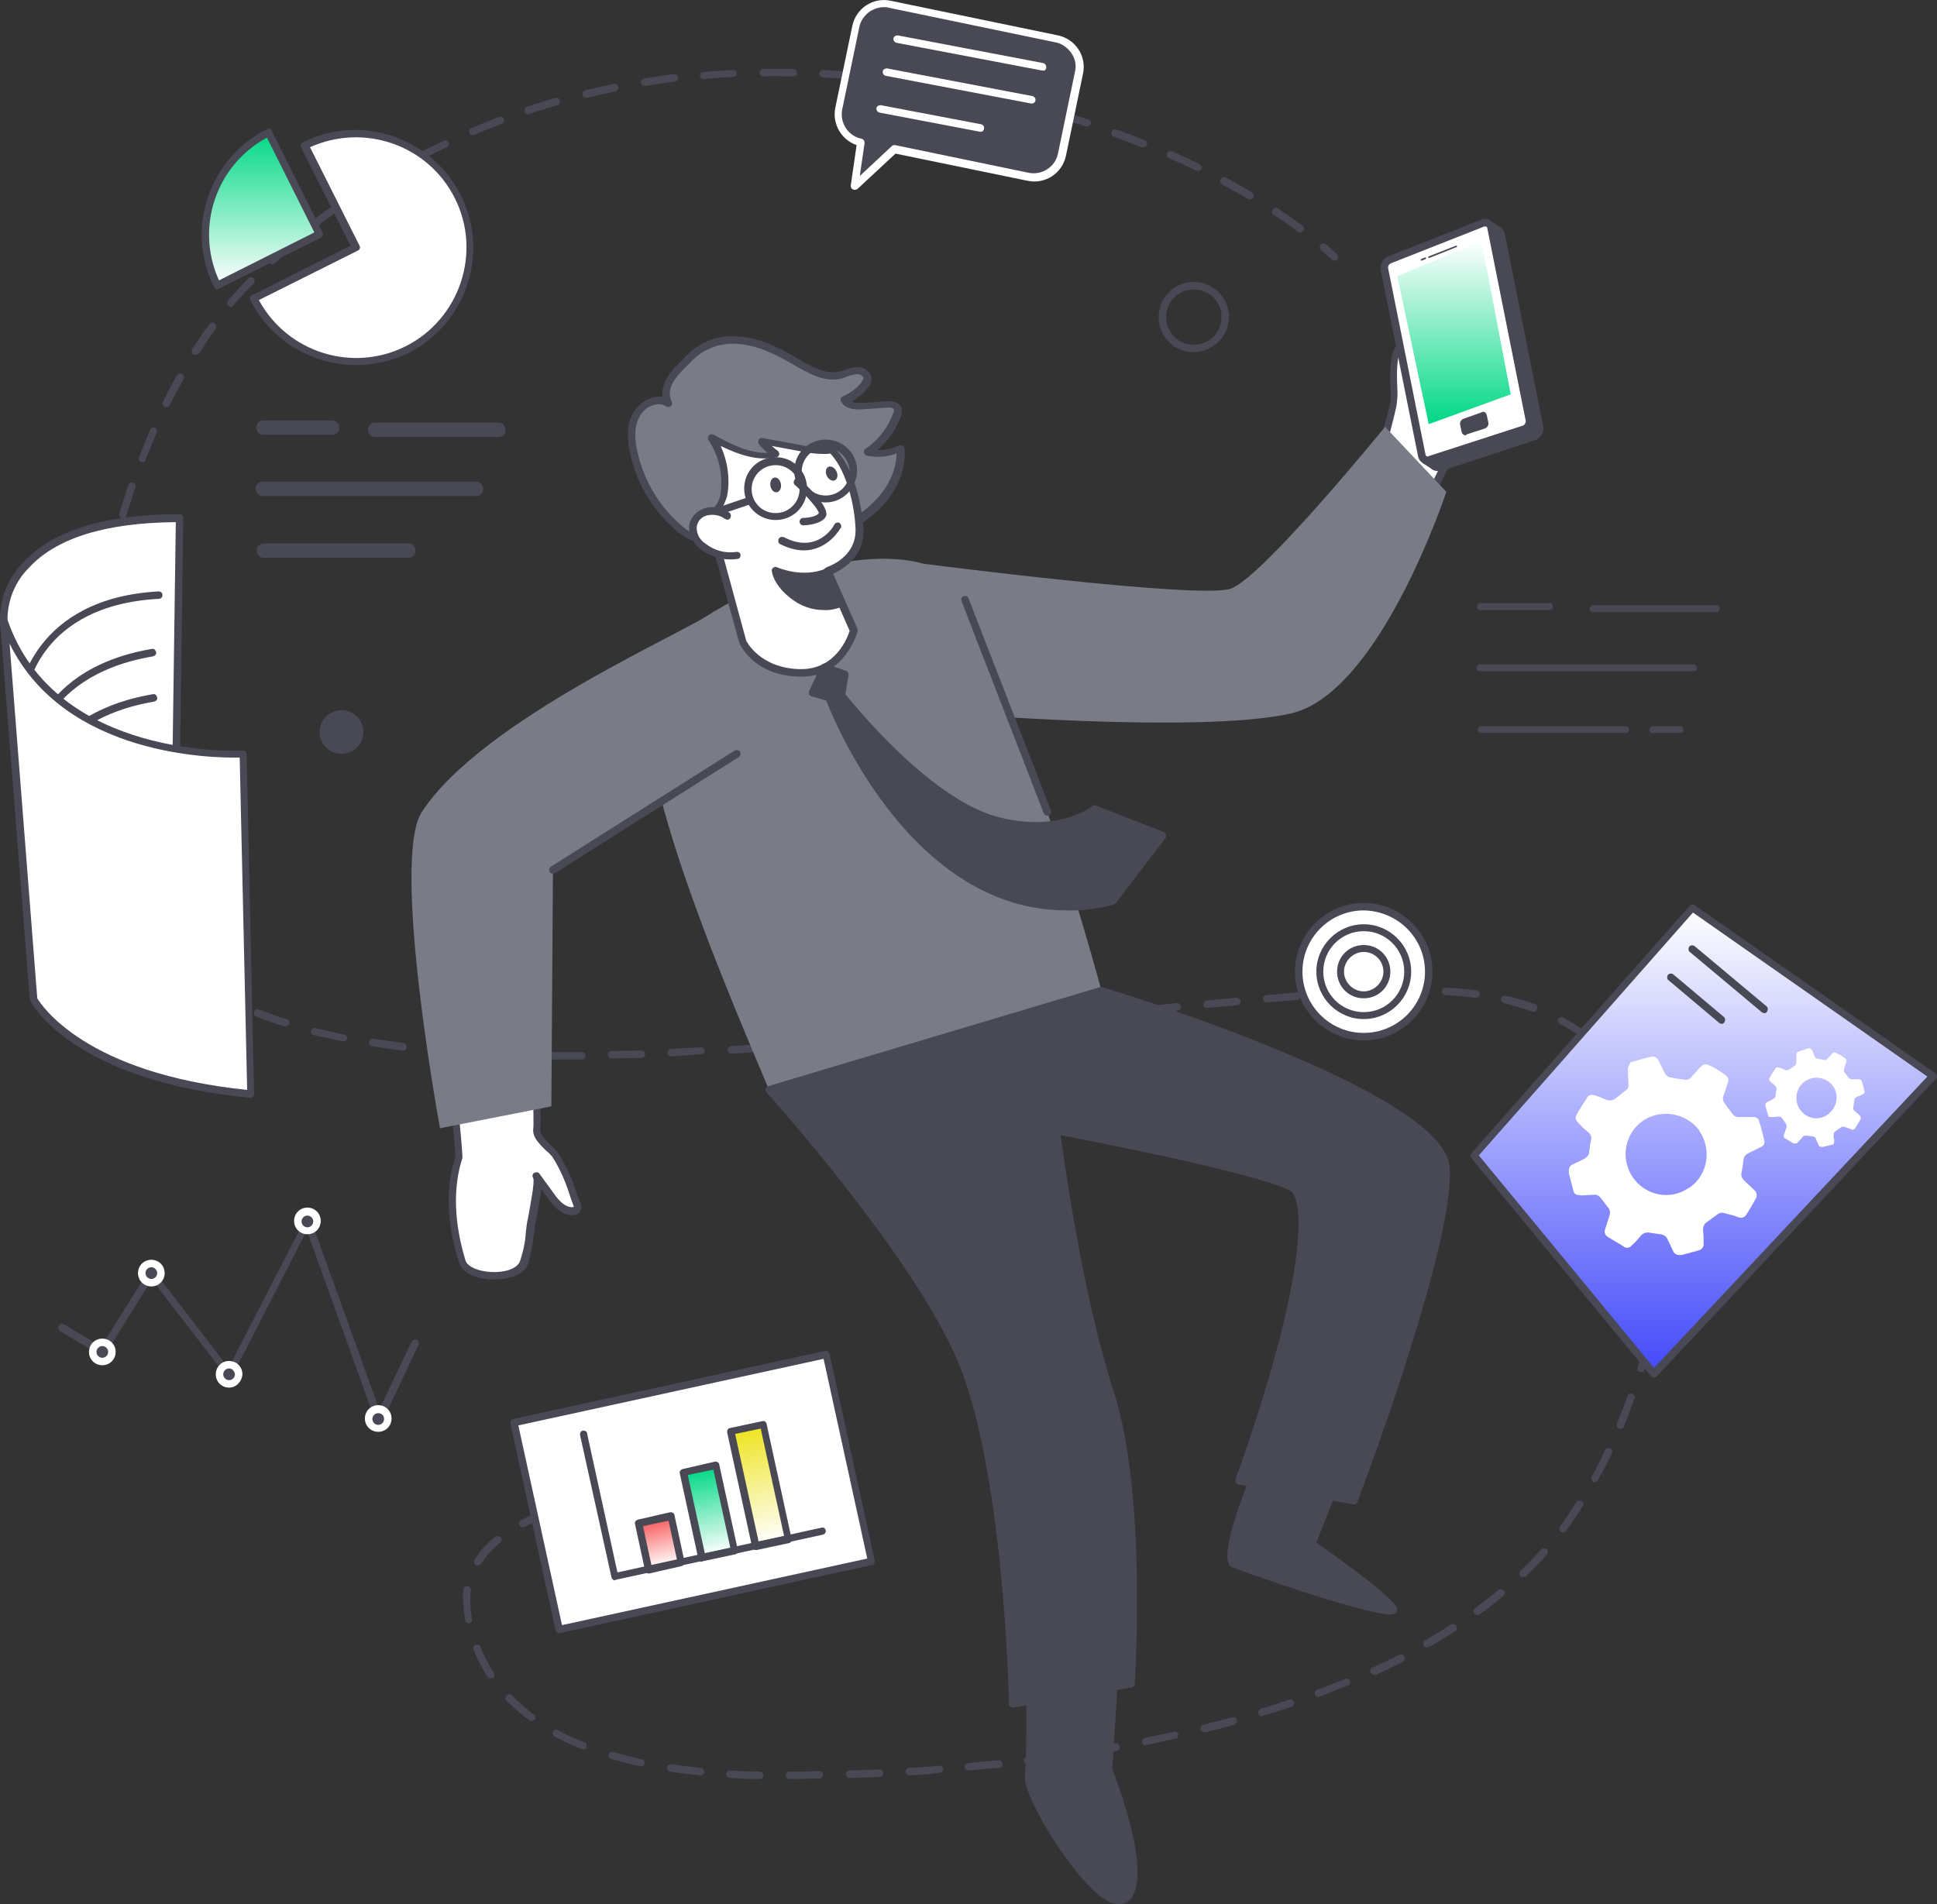 <svg xmlns="http://www.w3.org/2000/svg" fill="none" viewBox="36.83 38.48 196.35 193.07">
<rect x="36.83" y="38.48" width="196.35" height="193.07" fill="#333333" stroke="none"/>
<path d="M172.096 64.909C171.988 64.909 171.88 64.855 171.826 64.801C171.826 64.801 171.448 64.423 170.746 63.829C170.584 63.667 170.584 63.451 170.692 63.289C170.854 63.127 171.07 63.127 171.232 63.235C171.988 63.883 172.366 64.261 172.366 64.261C172.528 64.423 172.528 64.639 172.366 64.801C172.312 64.909 172.204 64.909 172.096 64.909Z" fill="#484954"/>
<path d="M116.857 218.863C116.641 218.863 116.479 218.701 116.479 218.485C116.479 218.269 116.641 218.107 116.857 218.107C117.883 218.107 118.855 218.107 119.881 218.053C120.097 218.053 120.259 218.161 120.259 218.377V218.431C120.259 218.647 120.097 218.809 119.881 218.809C118.909 218.809 117.883 218.863 116.857 218.863ZM113.833 218.863C112.807 218.863 111.781 218.809 110.809 218.755C110.593 218.755 110.431 218.539 110.431 218.377C110.431 218.161 110.647 217.999 110.809 217.999C111.781 218.053 112.807 218.107 113.833 218.107C114.049 218.107 114.211 218.269 114.211 218.485C114.265 218.647 114.049 218.863 113.833 218.863ZM122.959 218.755C122.743 218.755 122.581 218.593 122.581 218.377C122.581 218.161 122.743 217.999 122.959 217.999C123.985 217.945 124.957 217.945 125.983 217.891C126.199 217.891 126.361 218.053 126.361 218.269C126.361 218.485 126.199 218.647 125.983 218.647C125.011 218.701 123.985 218.701 122.959 218.755ZM107.839 218.485C106.759 218.377 105.733 218.269 104.761 218.107C104.545 218.053 104.437 217.891 104.437 217.675C104.491 217.459 104.653 217.351 104.869 217.351C105.841 217.513 106.813 217.621 107.839 217.729C108.055 217.729 108.217 217.891 108.217 218.107C108.217 218.323 108.001 218.485 107.839 218.485ZM129.007 218.485C128.791 218.485 128.629 218.323 128.629 218.107C128.629 217.891 128.791 217.729 129.007 217.729C130.033 217.675 131.005 217.621 132.031 217.513C132.247 217.513 132.409 217.675 132.463 217.837C132.463 218.053 132.301 218.215 132.139 218.215C131.059 218.377 130.033 218.431 129.007 218.485ZM135.001 217.999C134.785 217.999 134.623 217.837 134.623 217.621C134.623 217.405 134.785 217.243 135.001 217.243C136.027 217.135 136.999 217.027 138.025 216.973C138.241 216.919 138.403 217.081 138.457 217.297C138.511 217.513 138.349 217.675 138.133 217.729C138.133 217.729 138.133 217.729 138.079 217.729C137.053 217.783 136.027 217.891 135.001 217.999ZM101.791 217.567H101.737C100.711 217.351 99.739 217.081 98.766 216.811C98.55 216.757 98.442 216.541 98.55 216.325C98.605 216.163 98.82 216.055 98.983 216.109C99.9 216.379 100.873 216.649 101.899 216.865C102.115 216.919 102.223 217.135 102.169 217.297C102.115 217.459 102.007 217.567 101.791 217.567ZM140.995 217.351C140.779 217.351 140.617 217.189 140.617 216.973C140.617 216.811 140.779 216.649 140.941 216.595C141.967 216.487 142.939 216.325 143.911 216.217C144.127 216.163 144.289 216.325 144.343 216.541C144.397 216.757 144.235 216.919 144.019 216.973C143.101 217.081 142.075 217.243 140.995 217.351ZM146.989 216.487C146.773 216.487 146.611 216.325 146.611 216.109C146.611 215.947 146.719 215.785 146.935 215.731C147.961 215.569 148.933 215.407 149.905 215.245C150.121 215.191 150.283 215.353 150.337 215.569C150.391 215.785 150.229 215.947 150.067 216.001C149.095 216.163 148.069 216.325 147.097 216.487H146.989ZM96.013 215.839C95.959 215.839 95.904 215.839 95.85 215.839C94.879 215.461 93.96 215.029 93.043 214.543C92.88 214.435 92.772 214.219 92.88 214.057C92.989 213.895 93.204 213.787 93.367 213.895C94.231 214.381 95.148 214.759 96.067 215.137C96.282 215.191 96.337 215.407 96.282 215.623C96.282 215.731 96.174 215.839 96.013 215.839ZM152.983 215.461C152.821 215.461 152.659 215.353 152.605 215.137C152.551 214.921 152.713 214.759 152.875 214.705C153.847 214.489 154.873 214.273 155.845 214.057C156.061 214.003 156.277 214.165 156.277 214.327C156.277 214.489 156.169 214.759 156.007 214.759C155.035 214.975 154.009 215.191 153.037 215.407H152.983V215.461ZM158.923 214.111C158.761 214.111 158.599 214.003 158.545 213.841C158.491 213.625 158.599 213.409 158.815 213.355C159.787 213.085 160.759 212.869 161.731 212.599C161.947 212.545 162.163 212.653 162.217 212.869C162.271 213.085 162.163 213.301 161.947 213.355C160.975 213.625 160.003 213.895 159.031 214.111H158.923ZM90.721 212.977C90.666 212.977 90.558 212.977 90.504 212.923C89.695 212.329 88.885 211.627 88.183 210.925C88.02 210.763 88.02 210.547 88.183 210.385C88.344 210.223 88.561 210.223 88.722 210.385C89.424 211.087 90.18 211.735 90.936 212.329C91.099 212.437 91.153 212.707 91.044 212.869C90.936 212.869 90.829 212.923 90.721 212.977ZM164.755 212.491C164.539 212.491 164.377 212.329 164.377 212.113C164.377 211.951 164.485 211.789 164.647 211.735C165.619 211.465 166.591 211.141 167.509 210.817C167.725 210.763 167.941 210.871 167.995 211.033C168.049 211.249 167.941 211.465 167.779 211.519C166.807 211.843 165.889 212.167 164.863 212.437L164.755 212.491ZM170.479 210.547C170.263 210.547 170.101 210.385 170.101 210.169C170.101 210.007 170.209 209.845 170.371 209.791C171.343 209.467 172.261 209.089 173.179 208.711C173.341 208.603 173.611 208.711 173.665 208.873C173.719 209.035 173.665 209.305 173.503 209.359H173.449C172.531 209.737 171.559 210.115 170.641 210.493C170.587 210.547 170.533 210.547 170.479 210.547ZM86.562 208.657C86.454 208.657 86.293 208.603 86.239 208.495C85.698 207.631 85.213 206.713 84.835 205.741C84.781 205.525 84.835 205.309 85.05 205.255C85.266 205.201 85.483 205.255 85.537 205.471C85.915 206.389 86.347 207.253 86.886 208.117C86.995 208.279 86.941 208.549 86.778 208.657C86.671 208.603 86.617 208.657 86.562 208.657ZM176.095 208.279C175.933 208.279 175.825 208.171 175.771 208.063C175.663 207.847 175.771 207.631 175.933 207.577C176.851 207.145 177.769 206.713 178.633 206.281C178.795 206.173 179.065 206.227 179.173 206.389C179.281 206.551 179.227 206.821 179.065 206.929C179.065 206.929 179.011 206.929 179.011 206.983C178.147 207.415 177.175 207.901 176.257 208.333C176.203 208.225 176.149 208.225 176.095 208.279ZM181.495 205.525C181.333 205.525 181.225 205.471 181.171 205.309C181.063 205.147 181.117 204.877 181.279 204.769C181.279 204.769 181.279 204.769 181.333 204.769C182.197 204.283 183.061 203.743 183.925 203.203C184.087 203.095 184.357 203.149 184.465 203.311C184.573 203.473 184.519 203.743 184.357 203.851C183.547 204.391 182.629 204.931 181.765 205.417C181.603 205.471 181.549 205.471 181.495 205.525ZM84.349 203.041C84.186 203.041 84.025 202.933 83.971 202.717C83.862 202.015 83.808 201.367 83.754 200.665V200.503C83.754 200.233 83.754 199.909 83.808 199.639C83.808 199.423 84.025 199.261 84.24 199.315C84.457 199.315 84.618 199.531 84.564 199.747C84.51 200.017 84.51 200.287 84.51 200.557V200.719C84.51 201.367 84.564 202.015 84.672 202.663C84.727 202.879 84.564 203.041 84.349 203.095V203.041ZM186.571 202.231C186.355 202.231 186.193 202.069 186.193 201.853C186.193 201.745 186.247 201.637 186.355 201.529C187.165 200.935 187.975 200.341 188.731 199.693C188.893 199.585 189.109 199.585 189.271 199.747C189.433 199.909 189.379 200.125 189.217 200.287C188.461 200.935 187.651 201.583 186.787 202.177C186.733 202.231 186.679 202.231 186.571 202.231ZM191.215 198.397C190.999 198.397 190.837 198.235 190.837 198.019C190.837 197.911 190.891 197.803 190.945 197.749C191.701 197.047 192.349 196.345 193.051 195.589C193.213 195.427 193.429 195.427 193.591 195.535C193.753 195.643 193.753 195.913 193.645 196.075C192.997 196.831 192.241 197.587 191.539 198.289C191.431 198.343 191.323 198.343 191.215 198.397ZM85.266 197.209C85.213 197.209 85.105 197.209 85.05 197.155C84.888 197.047 84.835 196.831 84.942 196.615C85.483 195.751 86.184 194.941 87.049 194.293C87.21 194.185 87.427 194.185 87.588 194.347C87.751 194.509 87.697 194.725 87.534 194.887C86.778 195.481 86.13 196.237 85.591 197.047C85.537 197.101 85.374 197.209 85.266 197.209ZM195.265 193.861C195.157 193.861 195.103 193.807 195.049 193.807C194.887 193.699 194.833 193.429 194.941 193.267C195.535 192.511 196.075 191.647 196.615 190.783C196.723 190.621 196.939 190.567 197.155 190.675C197.371 190.783 197.371 190.999 197.263 191.215C196.723 192.079 196.129 192.943 195.535 193.753C195.481 193.807 195.373 193.861 195.265 193.861ZM89.802 193.321C89.641 193.321 89.532 193.267 89.478 193.105C89.371 192.943 89.424 192.673 89.641 192.619C90.558 192.133 91.477 191.755 92.448 191.431C92.665 191.377 92.88 191.485 92.934 191.647C92.989 191.863 92.88 192.079 92.719 192.133C91.8 192.457 90.882 192.835 89.965 193.321C89.91 193.321 89.856 193.321 89.802 193.321ZM116.479 191.917C116.425 191.917 116.425 191.917 116.371 191.917C115.399 191.701 114.427 191.485 113.455 191.323C113.239 191.269 113.131 191.107 113.131 190.891C113.185 190.675 113.347 190.567 113.563 190.567C114.535 190.729 115.561 190.945 116.533 191.215C116.749 191.269 116.857 191.485 116.803 191.647C116.803 191.809 116.695 191.917 116.479 191.917ZM95.472 191.323C95.257 191.323 95.094 191.161 95.094 190.945C95.094 190.783 95.203 190.621 95.365 190.567C96.337 190.351 97.362 190.135 98.388 190.027C98.605 189.973 98.766 190.135 98.82 190.351C98.82 190.567 98.713 190.729 98.496 190.783C97.471 190.891 96.499 191.107 95.526 191.323H95.472ZM110.539 190.783C109.513 190.675 108.487 190.567 107.515 190.513C107.299 190.513 107.137 190.297 107.137 190.135C107.137 189.919 107.353 189.757 107.569 189.811C108.595 189.865 109.621 189.973 110.593 190.081C110.809 190.135 110.917 190.297 110.917 190.513C110.863 190.675 110.755 190.783 110.539 190.783ZM101.467 190.459C101.251 190.459 101.089 190.297 101.089 190.081C101.089 189.865 101.251 189.703 101.467 189.703C102.331 189.649 103.249 189.649 104.167 189.649H104.491C104.707 189.649 104.869 189.865 104.815 190.081C104.815 190.243 104.653 190.405 104.491 190.405H104.167C103.303 190.405 102.385 190.405 101.467 190.459ZM198.505 188.785C198.451 188.785 198.397 188.785 198.343 188.731C198.181 188.623 198.073 188.407 198.181 188.191C198.667 187.327 199.099 186.463 199.531 185.491C199.639 185.329 199.855 185.275 200.071 185.329C200.233 185.437 200.287 185.599 200.233 185.815C199.801 186.733 199.315 187.651 198.829 188.515C198.775 188.677 198.613 188.731 198.505 188.785ZM201.097 183.331C201.043 183.331 200.989 183.331 200.935 183.331C200.719 183.277 200.665 183.007 200.719 182.845C201.097 181.927 201.475 180.955 201.799 180.037C201.853 179.821 202.069 179.713 202.285 179.821C202.501 179.875 202.609 180.091 202.501 180.307C202.177 181.279 201.799 182.197 201.421 183.169C201.421 183.223 201.259 183.331 201.097 183.331ZM203.203 177.607C203.149 177.607 203.149 177.607 203.095 177.607C202.879 177.553 202.771 177.337 202.825 177.121C203.095 176.149 203.365 175.177 203.635 174.205C203.689 173.989 203.905 173.881 204.067 173.935C204.283 173.989 204.391 174.205 204.337 174.367C204.067 175.339 203.797 176.311 203.527 177.283C203.473 177.499 203.365 177.607 203.203 177.607ZM204.661 171.721H204.607C204.391 171.667 204.283 171.505 204.283 171.289C204.499 170.263 204.661 169.291 204.769 168.319C204.823 168.103 204.985 167.941 205.201 167.995C205.417 168.049 205.579 168.211 205.525 168.427C205.417 169.399 205.201 170.425 205.039 171.451C204.985 171.613 204.823 171.721 204.661 171.721ZM205.471 165.727C205.255 165.727 205.093 165.511 205.093 165.349C205.147 164.377 205.201 163.405 205.201 162.433V162.325C205.201 162.109 205.363 161.947 205.579 161.947C205.795 161.947 205.957 162.109 205.957 162.325V162.433C205.957 163.405 205.903 164.377 205.849 165.403C205.849 165.565 205.687 165.727 205.471 165.727ZM205.471 159.679C205.255 159.679 205.093 159.517 205.093 159.355C204.985 158.383 204.877 157.357 204.661 156.385C204.607 156.169 204.769 156.007 204.985 155.953C205.201 155.899 205.363 156.061 205.417 156.277C205.579 157.303 205.741 158.275 205.849 159.301C205.849 159.463 205.687 159.625 205.471 159.679ZM204.337 153.739C204.175 153.739 204.013 153.631 203.959 153.469C203.635 152.497 203.311 151.579 202.879 150.715C202.771 150.499 202.879 150.283 203.041 150.229C203.203 150.175 203.473 150.229 203.527 150.391C203.959 151.309 204.337 152.281 204.607 153.253C204.661 153.469 204.553 153.685 204.337 153.739ZM201.745 148.285C201.637 148.285 201.475 148.231 201.421 148.123C200.881 147.313 200.233 146.557 199.585 145.801C199.423 145.639 199.423 145.423 199.585 145.261C199.747 145.099 199.963 145.099 200.125 145.261C200.827 146.017 201.475 146.827 202.069 147.691C202.177 147.853 202.177 148.069 202.015 148.231C202.015 148.231 202.015 148.231 201.961 148.231C201.907 148.231 201.799 148.285 201.745 148.285ZM94.177 145.909H92.772C92.556 145.909 92.394 145.747 92.394 145.531C92.394 145.315 92.556 145.153 92.772 145.153C93.799 145.153 94.77 145.153 95.796 145.153C96.013 145.153 96.174 145.315 96.174 145.531C96.174 145.747 96.013 145.909 95.796 145.909H94.177ZM98.82 145.801C98.605 145.801 98.442 145.639 98.442 145.423C98.442 145.207 98.605 145.045 98.82 145.045L101.845 144.991C102.061 144.991 102.223 145.153 102.223 145.369C102.223 145.585 102.061 145.747 101.845 145.747L98.82 145.801ZM89.749 145.801C88.722 145.801 87.697 145.747 86.725 145.693C86.508 145.693 86.347 145.531 86.347 145.315C86.347 145.099 86.508 144.937 86.725 144.937C87.697 144.991 88.722 144.991 89.749 145.045C89.965 145.045 90.126 145.207 90.126 145.423C90.126 145.639 89.965 145.801 89.749 145.801ZM104.869 145.585C104.653 145.585 104.491 145.423 104.491 145.207C104.491 144.991 104.653 144.829 104.869 144.829C105.895 144.775 106.867 144.721 107.893 144.667C108.109 144.667 108.271 144.829 108.271 144.991C108.271 145.207 108.109 145.369 107.893 145.369L104.869 145.585ZM83.701 145.531C82.674 145.477 81.648 145.369 80.677 145.315C80.46 145.315 80.299 145.099 80.353 144.883C80.353 144.667 80.569 144.505 80.784 144.559C81.757 144.667 82.782 144.721 83.808 144.775C84.025 144.775 84.186 144.937 84.186 145.153C84.132 145.423 83.916 145.585 83.701 145.531ZM110.971 145.315C110.755 145.315 110.593 145.153 110.593 144.937C110.593 144.721 110.755 144.559 110.917 144.559L113.941 144.343C114.157 144.343 114.319 144.505 114.373 144.667C114.427 144.829 114.211 145.045 114.049 145.099C112.969 145.153 111.997 145.261 110.971 145.315ZM77.653 144.991C76.573 144.883 75.546 144.721 74.575 144.559C74.359 144.559 74.197 144.343 74.251 144.127C74.251 143.911 74.466 143.749 74.683 143.803H74.737C75.709 143.965 76.734 144.073 77.707 144.235C77.922 144.235 78.085 144.451 78.031 144.667C78.031 144.883 77.868 144.991 77.653 144.991ZM116.965 144.883C116.749 144.883 116.587 144.721 116.587 144.559C116.587 144.343 116.749 144.181 116.911 144.127L119.935 143.857C120.151 143.857 120.313 144.019 120.367 144.181C120.367 144.397 120.205 144.559 120.043 144.613L116.965 144.883ZM123.013 144.397C122.797 144.397 122.635 144.235 122.635 144.019C122.635 143.803 122.797 143.641 123.013 143.641L126.037 143.371C126.253 143.371 126.415 143.479 126.469 143.695C126.469 143.911 126.361 144.073 126.145 144.127L123.013 144.397ZM71.659 144.073H71.605C70.579 143.857 69.606 143.641 68.635 143.425C68.418 143.371 68.311 143.155 68.365 142.993C68.418 142.777 68.635 142.669 68.796 142.723C69.769 142.939 70.74 143.209 71.713 143.371C71.928 143.425 72.037 143.587 72.037 143.803C71.983 143.911 71.874 144.073 71.659 144.073ZM197.641 143.911C197.533 143.911 197.479 143.857 197.425 143.857C196.615 143.263 195.805 142.723 194.941 142.291C194.779 142.183 194.671 141.967 194.779 141.805C194.887 141.643 195.103 141.535 195.265 141.643C196.183 142.129 197.047 142.669 197.857 143.317C198.019 143.425 198.073 143.695 197.965 143.857C197.857 143.857 197.749 143.911 197.641 143.911ZM129.061 143.803C128.845 143.803 128.683 143.641 128.683 143.425C128.683 143.209 128.845 143.047 129.061 143.047L132.085 142.777C132.301 142.777 132.463 142.885 132.517 143.101C132.517 143.317 132.409 143.479 132.193 143.533L129.061 143.803ZM135.109 143.209C134.893 143.209 134.731 143.047 134.731 142.885C134.731 142.669 134.839 142.507 135.055 142.453L138.079 142.129C138.295 142.129 138.457 142.237 138.511 142.453C138.511 142.669 138.403 142.831 138.187 142.885L135.109 143.209ZM65.772 142.561C65.719 142.561 65.719 142.561 65.665 142.561C64.638 142.237 63.666 141.913 62.803 141.535C62.587 141.481 62.532 141.265 62.587 141.049C62.641 140.833 62.856 140.779 63.072 140.833C63.937 141.157 64.909 141.535 65.88 141.805C66.097 141.859 66.204 142.075 66.15 142.291C66.097 142.453 65.934 142.561 65.772 142.561ZM141.103 142.561C140.887 142.561 140.725 142.399 140.725 142.237C140.725 142.021 140.833 141.859 141.049 141.805L144.073 141.481C144.289 141.481 144.451 141.643 144.451 141.859C144.451 142.075 144.343 142.237 144.127 142.237L141.103 142.561ZM147.205 141.913L147.151 141.535V141.157L150.121 140.833C150.337 140.779 150.499 140.941 150.553 141.157C150.607 141.373 150.445 141.535 150.229 141.589C150.229 141.589 150.229 141.589 150.175 141.589L147.205 141.913ZM153.145 141.265C152.929 141.265 152.767 141.103 152.767 140.941C152.767 140.725 152.875 140.563 153.091 140.509L156.115 140.185C156.331 140.185 156.493 140.293 156.547 140.509C156.547 140.725 156.439 140.887 156.223 140.941L153.145 141.265ZM192.241 141.049C192.187 141.049 192.133 141.049 192.133 141.049C191.215 140.725 190.243 140.455 189.271 140.185C189.055 140.131 188.947 139.915 189.001 139.699C189.055 139.537 189.217 139.429 189.433 139.429C190.405 139.645 191.431 139.969 192.403 140.293C192.619 140.347 192.727 140.563 192.619 140.779C192.565 140.995 192.403 141.103 192.241 141.049ZM159.193 140.671C158.977 140.671 158.815 140.509 158.815 140.347C158.815 140.131 158.923 139.969 159.139 139.915L162.163 139.645C162.379 139.645 162.541 139.753 162.595 139.969C162.595 140.185 162.487 140.347 162.271 140.401L159.193 140.671ZM60.157 140.347C60.102 140.347 60.048 140.347 59.995 140.293C59.077 139.861 58.212 139.321 57.349 138.781C57.187 138.673 57.133 138.457 57.24 138.241C57.349 138.079 57.565 138.025 57.781 138.133C58.645 138.673 59.508 139.159 60.373 139.591C60.535 139.699 60.642 139.915 60.535 140.077C60.426 140.239 60.319 140.347 60.157 140.347ZM165.241 140.131C165.025 140.131 164.863 139.969 164.863 139.753C164.863 139.537 165.025 139.375 165.241 139.375L168.265 139.105C168.481 139.105 168.643 139.267 168.697 139.429C168.751 139.591 168.535 139.807 168.373 139.861L165.241 140.131ZM186.409 139.645C185.383 139.537 184.411 139.429 183.385 139.375C183.169 139.375 183.007 139.213 183.007 138.997C183.007 138.781 183.169 138.619 183.385 138.619C183.385 138.619 183.385 138.619 183.439 138.619C184.465 138.673 185.491 138.781 186.463 138.889C186.679 138.889 186.841 139.105 186.841 139.267C186.841 139.429 186.625 139.699 186.409 139.645ZM171.289 139.645C171.073 139.645 170.911 139.429 170.965 139.213C170.965 139.051 171.127 138.889 171.289 138.889C172.315 138.835 173.341 138.781 174.313 138.727C174.529 138.673 174.691 138.835 174.745 139.051C174.799 139.267 174.637 139.429 174.421 139.483C174.367 139.483 174.367 139.483 174.313 139.483C173.341 139.537 172.369 139.591 171.289 139.645ZM177.337 139.375C177.121 139.375 176.959 139.213 176.959 138.997C176.959 138.781 177.121 138.619 177.337 138.619C178.363 138.619 179.389 138.565 180.361 138.565C180.577 138.565 180.739 138.727 180.739 138.943C180.739 139.159 180.577 139.321 180.361 139.321C179.389 139.321 178.417 139.321 177.337 139.375ZM55.081 137.053C54.972 137.053 54.919 136.999 54.81 136.945C54.054 136.297 53.298 135.541 52.651 134.785C52.489 134.623 52.542 134.407 52.705 134.245C52.867 134.083 53.083 134.137 53.245 134.299C53.892 135.055 54.594 135.757 55.35 136.405C55.513 136.567 55.513 136.783 55.404 136.945C55.297 137.053 55.188 137.053 55.081 137.053ZM51.193 132.463C51.031 132.463 50.922 132.409 50.868 132.247C50.599 131.761 50.328 131.275 50.112 130.735C49.95 130.303 49.734 129.871 49.572 129.439C49.519 129.223 49.572 129.007 49.788 128.953C50.005 128.899 50.221 128.953 50.275 129.169C50.437 129.601 50.653 130.033 50.815 130.411C51.031 130.897 51.3 131.383 51.571 131.869C51.678 132.031 51.624 132.301 51.462 132.409C51.355 132.463 51.3 132.463 51.193 132.463ZM48.87 126.847C48.709 126.847 48.547 126.739 48.492 126.577C48.169 125.605 47.898 124.633 47.629 123.661C47.575 123.445 47.682 123.229 47.898 123.175C48.114 123.121 48.331 123.229 48.385 123.445C48.654 124.417 48.925 125.389 49.248 126.307C49.303 126.523 49.194 126.739 49.032 126.793C48.925 126.847 48.925 126.847 48.87 126.847ZM47.358 121.015C47.197 121.015 47.035 120.907 46.98 120.691C46.819 119.719 46.657 118.693 46.495 117.667C46.495 117.451 46.657 117.289 46.873 117.289C47.035 117.289 47.197 117.397 47.251 117.559C47.358 118.585 47.52 119.557 47.736 120.529C47.791 120.745 47.629 120.907 47.413 120.961L47.358 121.015ZM46.602 115.021C46.386 115.021 46.224 114.859 46.224 114.697C46.17 113.671 46.117 112.645 46.062 111.673C46.062 111.457 46.224 111.295 46.441 111.295C46.657 111.295 46.819 111.457 46.819 111.673C46.819 112.699 46.873 113.671 46.98 114.697C46.98 114.805 46.819 115.021 46.602 115.021C46.657 115.021 46.657 115.021 46.602 115.021ZM46.495 108.973C46.279 108.973 46.117 108.811 46.117 108.595C46.117 107.569 46.224 106.543 46.279 105.571C46.279 105.355 46.495 105.193 46.711 105.247C46.926 105.247 47.089 105.463 47.035 105.679C46.98 106.705 46.926 107.677 46.873 108.703C46.873 108.811 46.657 108.973 46.495 108.973ZM46.926 102.925C46.657 102.925 46.548 102.709 46.548 102.493C46.657 101.521 46.819 100.495 46.98 99.469C47.035 99.253 47.197 99.145 47.413 99.145C47.629 99.199 47.736 99.361 47.736 99.577C47.575 100.549 47.413 101.575 47.304 102.547C47.251 102.763 47.089 102.925 46.926 102.925ZM47.898 96.931H47.844C47.629 96.877 47.52 96.715 47.52 96.499C47.736 95.527 47.953 94.501 48.169 93.529C48.222 93.313 48.438 93.205 48.6 93.259C48.816 93.313 48.925 93.529 48.87 93.691C48.654 94.663 48.385 95.635 48.222 96.607C48.222 96.823 48.06 96.931 47.898 96.931ZM49.303 91.045C49.248 91.045 49.248 91.045 49.194 91.045C48.978 90.991 48.87 90.775 48.925 90.559C49.194 89.587 49.519 88.615 49.843 87.643C49.897 87.427 50.112 87.319 50.328 87.427C50.544 87.481 50.653 87.697 50.544 87.913C50.221 88.831 49.95 89.803 49.627 90.775C49.627 90.991 49.519 91.099 49.303 91.045ZM51.246 85.321C51.193 85.321 51.139 85.321 51.139 85.321C50.922 85.267 50.868 85.051 50.922 84.835C51.3 83.863 51.678 82.945 52.056 82.027C52.164 81.865 52.38 81.757 52.542 81.865C52.705 81.973 52.812 82.135 52.705 82.351C52.327 83.269 51.949 84.187 51.571 85.159C51.571 85.267 51.408 85.375 51.246 85.321ZM53.676 79.759C53.461 79.759 53.298 79.597 53.298 79.381C53.298 79.327 53.298 79.273 53.352 79.219C53.785 78.301 54.27 77.383 54.757 76.519C54.864 76.357 55.081 76.303 55.297 76.411C55.459 76.519 55.513 76.735 55.459 76.897C54.972 77.761 54.486 78.625 54.054 79.543C53.947 79.705 53.839 79.759 53.676 79.759ZM56.647 74.467C56.593 74.467 56.484 74.467 56.431 74.413C56.269 74.305 56.215 74.089 56.322 73.873C56.862 73.009 57.456 72.145 58.05 71.335C58.158 71.173 58.428 71.119 58.59 71.281C58.752 71.389 58.806 71.659 58.699 71.821C58.105 72.577 57.565 73.441 57.025 74.305C56.862 74.413 56.755 74.467 56.647 74.467ZM60.264 69.607C60.157 69.607 60.102 69.553 59.995 69.499C59.833 69.337 59.833 69.121 59.941 68.959C60.589 68.203 61.291 67.447 61.992 66.691C62.154 66.529 62.37 66.529 62.532 66.691C62.694 66.853 62.694 67.069 62.532 67.231C61.831 67.933 61.129 68.689 60.48 69.445C60.426 69.553 60.319 69.607 60.264 69.607ZM64.477 65.287C64.368 65.287 64.26 65.233 64.207 65.179C64.044 65.017 64.044 64.801 64.207 64.639C64.963 63.937 65.719 63.289 66.475 62.587C66.636 62.425 66.853 62.479 67.014 62.641C67.177 62.803 67.123 63.019 66.96 63.181C66.204 63.829 65.448 64.477 64.692 65.179C64.638 65.233 64.531 65.287 64.477 65.287ZM168.643 62.047C168.535 62.047 168.481 61.993 168.427 61.993C167.671 61.399 166.807 60.805 165.943 60.265C165.781 60.157 165.727 59.941 165.835 59.725C165.943 59.563 166.159 59.509 166.375 59.617C167.239 60.211 168.103 60.805 168.859 61.345C169.021 61.453 169.075 61.723 168.967 61.885C168.859 61.993 168.751 62.047 168.643 62.047ZM69.067 61.345C68.959 61.345 68.85 61.291 68.743 61.183C68.635 61.021 68.635 60.805 68.796 60.643C69.606 60.049 70.416 59.401 71.227 58.861C71.388 58.753 71.605 58.753 71.766 58.915C71.928 59.077 71.874 59.293 71.713 59.455C71.713 59.455 71.713 59.455 71.659 59.455C70.849 60.049 70.038 60.643 69.228 61.237C69.228 61.291 69.174 61.345 69.067 61.345ZM163.567 58.699C163.513 58.699 163.405 58.699 163.351 58.645C162.487 58.159 161.623 57.673 160.705 57.187C160.543 57.079 160.435 56.863 160.543 56.647C160.651 56.485 160.867 56.377 161.083 56.485C162.001 56.971 162.865 57.457 163.729 57.997C163.891 58.105 163.999 58.321 163.891 58.537C163.837 58.645 163.729 58.699 163.567 58.699ZM74.034 57.835C73.927 57.835 73.764 57.781 73.71 57.673C73.603 57.511 73.656 57.241 73.819 57.133C74.683 56.593 75.546 56.053 76.41 55.567C76.573 55.459 76.843 55.513 76.951 55.675C76.951 55.675 76.951 55.675 76.951 55.729C77.058 55.891 77.004 56.161 76.843 56.269C75.978 56.755 75.115 57.295 74.251 57.835C74.197 57.835 74.088 57.835 74.034 57.835ZM158.275 55.837C158.221 55.837 158.167 55.837 158.113 55.783C157.195 55.351 156.277 54.919 155.359 54.541C155.143 54.487 155.035 54.271 155.143 54.055C155.197 53.839 155.413 53.731 155.629 53.839H155.683C156.601 54.271 157.573 54.703 158.437 55.135C158.599 55.243 158.707 55.459 158.599 55.621C158.545 55.729 158.383 55.837 158.275 55.837ZM79.272 54.811C79.111 54.811 79.002 54.757 78.948 54.595C78.841 54.433 78.948 54.163 79.111 54.109C79.975 53.623 80.947 53.191 81.811 52.759C81.972 52.651 82.243 52.759 82.296 52.921C82.404 53.083 82.296 53.353 82.135 53.407C81.216 53.839 80.299 54.271 79.434 54.757C79.326 54.757 79.272 54.757 79.272 54.811ZM152.713 53.407C152.659 53.407 152.605 53.407 152.551 53.407C151.633 53.029 150.661 52.705 149.743 52.327C149.527 52.273 149.419 52.057 149.527 51.841C149.581 51.625 149.797 51.517 150.013 51.625C150.985 51.949 151.903 52.327 152.875 52.705C153.091 52.759 153.145 53.029 153.091 53.191C152.983 53.299 152.875 53.407 152.713 53.407ZM84.727 52.165C84.564 52.165 84.457 52.057 84.403 51.949C84.349 51.733 84.403 51.517 84.618 51.463C85.537 51.085 86.508 50.707 87.427 50.329C87.642 50.275 87.859 50.383 87.912 50.545C87.966 50.707 87.859 50.923 87.697 51.031C86.778 51.409 85.806 51.733 84.888 52.165C84.835 52.165 84.781 52.165 84.727 52.165ZM146.989 51.301H146.881C145.963 50.977 144.991 50.707 144.019 50.437C143.803 50.383 143.695 50.167 143.749 49.951C143.803 49.735 144.019 49.627 144.235 49.681C145.207 49.951 146.179 50.275 147.151 50.599C147.367 50.653 147.475 50.869 147.421 51.085C147.259 51.193 147.151 51.301 146.989 51.301ZM90.397 50.059C90.234 50.059 90.073 49.951 90.019 49.789C89.965 49.573 90.073 49.357 90.234 49.303C91.207 48.979 92.178 48.709 93.15 48.385C93.367 48.331 93.528 48.493 93.582 48.709C93.636 48.871 93.528 49.087 93.367 49.141C92.394 49.411 91.422 49.735 90.504 50.005C90.451 50.059 90.451 50.059 90.397 50.059ZM141.157 49.627C141.103 49.627 141.103 49.627 141.049 49.627C140.077 49.411 139.105 49.141 138.133 48.925C137.917 48.871 137.809 48.655 137.863 48.493C137.917 48.277 138.133 48.169 138.295 48.223C139.321 48.439 140.293 48.709 141.265 48.925C141.481 48.979 141.589 49.195 141.535 49.357C141.535 49.519 141.373 49.681 141.157 49.627ZM96.228 48.385C96.013 48.385 95.85 48.223 95.85 48.007C95.85 47.845 95.959 47.683 96.121 47.629C97.093 47.413 98.118 47.197 99.091 46.981C99.306 46.981 99.469 47.089 99.522 47.305C99.522 47.467 99.415 47.683 99.252 47.737C98.281 47.953 97.308 48.169 96.337 48.385H96.228ZM135.271 48.331H135.217C134.245 48.115 133.273 47.953 132.247 47.791C132.031 47.737 131.923 47.575 131.923 47.359C131.977 47.143 132.139 47.035 132.355 47.035C133.381 47.197 134.353 47.413 135.325 47.575C135.541 47.629 135.649 47.791 135.649 48.007C135.595 48.169 135.433 48.277 135.271 48.331ZM129.331 47.305H129.277C128.305 47.143 127.279 47.035 126.307 46.927C126.091 46.927 125.929 46.711 125.983 46.495C126.037 46.279 126.199 46.117 126.415 46.171C127.441 46.279 128.467 46.441 129.439 46.549C129.655 46.603 129.763 46.765 129.763 46.981C129.655 47.143 129.493 47.305 129.331 47.305ZM102.169 47.197C102.007 47.197 101.845 47.089 101.791 46.873C101.737 46.657 101.899 46.495 102.115 46.441C103.087 46.279 104.113 46.117 105.139 46.009C105.355 46.009 105.517 46.117 105.571 46.333C105.625 46.549 105.463 46.711 105.247 46.765C104.221 46.873 103.249 47.035 102.277 47.197H102.169ZM123.283 46.549C122.257 46.441 121.231 46.387 120.259 46.333C120.043 46.333 119.881 46.117 119.881 45.955C119.881 45.739 120.043 45.577 120.259 45.577C121.231 45.631 122.257 45.685 123.283 45.793C123.499 45.793 123.661 46.009 123.607 46.225C123.661 46.441 123.499 46.549 123.283 46.549ZM108.163 46.495C107.947 46.495 107.785 46.333 107.785 46.171C107.785 45.955 107.893 45.793 108.109 45.793C109.135 45.685 110.161 45.631 111.133 45.577C111.349 45.577 111.511 45.739 111.511 45.901C111.511 46.117 111.349 46.279 111.133 46.279C110.215 46.333 109.189 46.387 108.163 46.495ZM117.235 46.225C116.209 46.225 115.237 46.171 114.211 46.225C113.995 46.225 113.833 46.063 113.833 45.847C113.833 45.631 113.995 45.469 114.211 45.469C115.237 45.469 116.209 45.469 117.235 45.469C117.451 45.469 117.613 45.631 117.613 45.847C117.667 46.063 117.505 46.225 117.235 46.225Z" fill="#484954"/>
<path d="M121.012 193.16C120.958 193.16 120.958 193.16 120.904 193.16C120.418 192.998 119.932 192.836 119.446 192.728C119.23 192.674 119.122 192.458 119.23 192.242C119.284 192.08 119.5 191.972 119.662 192.026L121.12 192.458C121.336 192.512 121.444 192.728 121.336 192.944C121.336 193.052 121.174 193.16 121.012 193.16Z" fill="#484954"/>
<path d="M75.17 182.737C75.008 182.737 74.9 182.629 74.846 182.467L67.934 163.242L60.374 177.985C60.266 178.147 60.05 178.255 59.888 178.147C59.834 178.147 59.78 178.093 59.78 178.039L52.22 168.211L47.522 175.771C47.414 175.933 47.198 175.987 46.982 175.879L42.932 173.449C42.77 173.341 42.662 173.125 42.77 172.909C42.878 172.747 43.094 172.639 43.31 172.747L47.09 175.015L51.842 167.401C51.896 167.293 52.004 167.239 52.166 167.239C52.274 167.239 52.436 167.293 52.49 167.401L59.996 177.175L67.718 162.162C67.826 162 68.042 161.893 68.204 162.001C68.312 162.055 68.366 162.109 68.366 162.217L75.278 181.387L78.572 174.475C78.68 174.313 78.896 174.258 79.112 174.312C79.274 174.42 79.328 174.583 79.274 174.799L75.602 182.575C75.494 182.629 75.332 182.737 75.17 182.737Z" fill="#484954"/>
<path d="M47.199 176.526C47.735 176.526 48.171 176.091 48.171 175.554C48.171 175.017 47.735 174.582 47.199 174.582C46.662 174.582 46.227 175.017 46.227 175.554C46.227 176.091 46.662 176.526 47.199 176.526Z" fill="#484954"/>
<path d="M47.202 176.905C46.446 176.905 45.852 176.311 45.852 175.555C45.852 174.799 46.446 174.205 47.202 174.205C47.958 174.205 48.552 174.799 48.552 175.555C48.552 176.311 47.958 176.905 47.202 176.905ZM47.202 174.961C46.878 174.961 46.608 175.231 46.608 175.555C46.608 175.879 46.878 176.149 47.202 176.149C47.526 176.149 47.796 175.879 47.796 175.555C47.796 175.231 47.526 174.961 47.202 174.961Z" fill="white"/>
<path d="M52.167 168.536C52.704 168.536 53.139 168.101 53.139 167.564C53.139 167.027 52.704 166.592 52.167 166.592C51.63 166.592 51.195 167.027 51.195 167.564C51.195 168.101 51.63 168.536 52.167 168.536Z" fill="#484954"/>
<path d="M52.17 168.913C51.414 168.913 50.82 168.319 50.82 167.563C50.82 166.807 51.414 166.213 52.17 166.213C52.926 166.213 53.52 166.807 53.52 167.563C53.52 168.319 52.926 168.913 52.17 168.913ZM52.17 166.969C51.846 166.969 51.576 167.239 51.576 167.563C51.576 167.887 51.846 168.157 52.17 168.157C52.494 168.157 52.764 167.887 52.764 167.563C52.764 167.239 52.494 166.969 52.17 166.969Z" fill="white"/>
<path d="M67.988 163.298C68.524 163.298 68.96 162.862 68.96 162.326C68.96 161.789 68.524 161.354 67.988 161.354C67.451 161.354 67.016 161.789 67.016 162.326C67.016 162.862 67.451 163.298 67.988 163.298Z" fill="#484954"/>
<path d="M67.991 163.622C67.235 163.622 66.641 163.028 66.641 162.272C66.641 161.516 67.235 160.922 67.991 160.922C68.747 160.922 69.341 161.516 69.341 162.272C69.341 163.028 68.747 163.622 67.991 163.622ZM67.991 161.732C67.667 161.732 67.397 162.002 67.397 162.326C67.397 162.65 67.667 162.92 67.991 162.92C68.315 162.92 68.585 162.65 68.585 162.326C68.585 162.002 68.315 161.732 67.991 161.732Z" fill="white"/>
<path d="M75.167 183.331C75.704 183.331 76.139 182.896 76.139 182.359C76.139 181.822 75.704 181.387 75.167 181.387C74.63 181.387 74.195 181.822 74.195 182.359C74.195 182.896 74.63 183.331 75.167 183.331Z" fill="#484954"/>
<path d="M75.17 183.655C74.414 183.655 73.82 183.061 73.82 182.305C73.82 181.549 74.414 180.955 75.17 180.955C75.926 180.955 76.52 181.549 76.52 182.305C76.52 183.061 75.926 183.655 75.17 183.655ZM75.17 181.765C74.846 181.765 74.576 182.035 74.576 182.359C74.576 182.683 74.846 182.953 75.17 182.953C75.494 182.953 75.764 182.683 75.764 182.359C75.764 182.035 75.548 181.765 75.17 181.765Z" fill="white"/>
<path d="M60.05 178.796C60.587 178.796 61.022 178.36 61.022 177.824C61.022 177.287 60.587 176.852 60.05 176.852C59.513 176.852 59.078 177.287 59.078 177.824C59.078 178.36 59.513 178.796 60.05 178.796Z" fill="#484954"/>
<path d="M60.053 179.173C59.297 179.173 58.703 178.579 58.703 177.823C58.703 177.067 59.297 176.473 60.053 176.473C60.809 176.473 61.403 177.067 61.403 177.823C61.349 178.579 60.755 179.173 60.053 179.173ZM60.053 177.229C59.729 177.229 59.459 177.499 59.459 177.823C59.459 178.147 59.729 178.417 60.053 178.417C60.377 178.417 60.647 178.147 60.647 177.823C60.593 177.499 60.377 177.229 60.053 177.229Z" fill="white"/>
<path d="M37.212 101.359C37.212 101.359 36.24 91.045 55.032 91.045L54.492 130.519L39.48 123.877L37.212 101.359Z" fill="white"/>
<path d="M54.434 130.897C54.38 130.897 54.327 130.897 54.273 130.843L39.315 124.201C39.206 124.147 39.099 124.039 39.099 123.877L36.831 101.359C36.776 99.199 37.641 97.093 39.153 95.527C42.123 92.287 47.468 90.613 55.029 90.613C55.136 90.613 55.245 90.667 55.298 90.721C55.352 90.775 55.407 90.883 55.407 90.991L54.867 130.465C54.867 130.573 54.812 130.735 54.705 130.789C54.651 130.897 54.542 130.951 54.434 130.897ZM39.855 123.661L54.111 129.979L54.651 91.423C47.523 91.477 42.501 93.043 39.746 96.067C38.343 97.471 37.587 99.361 37.587 101.359L39.855 123.661Z" fill="#484954"/>
<path d="M39.151 109.297C38.881 109.297 38.773 109.081 38.773 108.865C38.773 108.757 40.069 99.145 52.921 98.443C53.137 98.443 53.299 98.605 53.299 98.821C53.299 99.037 53.137 99.199 52.921 99.199C40.771 99.847 39.529 108.595 39.529 108.973C39.475 109.135 39.367 109.297 39.151 109.297Z" fill="#484954"/>
<path d="M39.745 116.642C39.529 116.642 39.367 116.48 39.367 116.264C39.367 116.156 39.583 106.436 52.219 104.276C52.435 104.222 52.597 104.384 52.651 104.6C52.705 104.816 52.543 104.978 52.327 105.032C40.339 107.084 40.123 115.886 40.123 116.264C40.123 116.48 39.961 116.642 39.745 116.642Z" fill="#484954"/>
<path d="M39.855 121.232C39.639 121.232 39.477 121.07 39.477 120.854C39.477 120.746 39.693 111.026 52.329 108.866C52.545 108.812 52.707 108.974 52.761 109.19C52.815 109.406 52.653 109.568 52.437 109.622C40.449 111.674 40.233 120.746 40.233 120.854C40.233 121.07 40.071 121.232 39.855 121.232Z" fill="#484954"/>
<path d="M78.084 73.872C83.808 71.01 86.13 64.044 83.268 58.374C80.406 52.65 73.44 50.328 67.77 53.19L72.954 63.558L62.586 68.742C65.394 74.412 72.36 76.734 78.084 73.872Z" fill="white"/>
<path d="M72.9 75.493C68.364 75.493 64.206 72.901 62.208 68.905C62.099 68.743 62.208 68.473 62.37 68.419L72.359 63.397L67.338 53.407C67.284 53.299 67.284 53.191 67.338 53.137C67.391 53.029 67.445 52.975 67.499 52.921C73.385 49.951 80.567 52.381 83.537 58.267C86.507 64.153 84.078 71.335 78.192 74.305C76.572 75.061 74.736 75.493 72.9 75.493ZM63.072 68.905C65.933 74.197 72.522 76.303 77.921 73.603C83.43 70.849 85.698 64.099 82.944 58.591C80.243 53.191 73.763 50.923 68.255 53.407L73.278 63.397C73.385 63.559 73.278 63.829 73.115 63.883L63.072 68.905Z" fill="#484954"/>
<path d="M58.866 67.447L69.234 62.263L64.05 51.895C58.326 54.757 56.004 61.722 58.866 67.447Z" fill="url(#paint0_linear_4507_6001)"/>
<path d="M58.866 67.825C58.704 67.825 58.596 67.717 58.542 67.609C55.572 61.723 58.002 54.541 63.888 51.571C64.05 51.463 64.32 51.571 64.374 51.733L69.558 62.101C69.612 62.209 69.612 62.317 69.558 62.371C69.504 62.479 69.45 62.533 69.342 62.587L58.974 67.771C58.974 67.825 58.866 67.825 58.866 67.825ZM63.888 52.435C58.704 55.243 56.598 61.561 59.028 66.907L68.694 62.047L63.888 52.435Z" fill="#484954"/>
<path d="M143.969 42.39L127.013 38.88C125.447 38.556 123.935 39.582 123.611 41.148L121.883 49.464C121.559 51.03 122.531 52.596 124.097 52.92L123.449 57.348L127.499 53.622L141.053 56.43C142.619 56.754 144.131 55.728 144.455 54.162L146.183 45.846C146.561 44.28 145.535 42.714 143.969 42.39Z" fill="#484954"/>
<path d="M123.446 57.727C123.392 57.727 123.338 57.727 123.284 57.673C123.122 57.619 123.068 57.457 123.068 57.295L123.662 53.191C122.096 52.651 121.178 51.031 121.502 49.411L123.23 41.095C123.608 39.313 125.336 38.179 127.118 38.557L144.074 42.067C145.856 42.445 146.99 44.173 146.612 45.955L144.884 54.271C144.506 56.053 142.778 57.187 140.996 56.809L127.604 54.055L123.716 57.673C123.662 57.673 123.554 57.727 123.446 57.727ZM126.416 39.205C125.93 39.205 125.444 39.367 125.012 39.637C124.472 40.015 124.04 40.609 123.932 41.257L122.204 49.573C121.934 50.923 122.798 52.273 124.148 52.543C124.364 52.597 124.472 52.759 124.472 52.975L123.986 56.323L127.226 53.299C127.334 53.191 127.442 53.191 127.55 53.191L141.104 55.999C142.454 56.269 143.804 55.405 144.074 54.055L145.802 45.739C145.964 45.091 145.802 44.389 145.424 43.849C145.046 43.309 144.452 42.877 143.804 42.769L126.902 39.259C126.794 39.205 126.632 39.205 126.416 39.205Z" fill="white"/>
<path d="M141.425 48.978H141.371L126.629 46.17C126.413 46.116 126.305 45.954 126.305 45.738C126.359 45.522 126.521 45.414 126.737 45.414L141.479 48.222C141.695 48.276 141.803 48.438 141.803 48.654C141.749 48.87 141.587 48.978 141.425 48.978Z" fill="white"/>
<path d="M136.248 51.841H136.194L125.988 49.897C125.772 49.843 125.664 49.681 125.664 49.465C125.718 49.249 125.88 49.141 126.096 49.141L136.302 51.085C136.518 51.139 136.626 51.355 136.572 51.517C136.572 51.733 136.41 51.841 136.248 51.841Z" fill="white"/>
<path d="M61.511 114.913C61.511 114.913 42.287 116.101 37.211 101.359L40.235 139.753C40.235 139.753 44.231 147.637 62.267 149.365L61.511 114.913Z" fill="white"/>
<path d="M62.262 149.797C44.226 148.069 40.068 140.293 39.906 139.969C39.906 139.915 39.852 139.861 39.852 139.807L36.828 101.413C36.828 101.197 36.936 101.035 37.152 101.035C37.314 100.981 37.53 101.089 37.584 101.305C42.444 115.561 61.29 114.589 61.452 114.589C61.56 114.589 61.668 114.589 61.722 114.697C61.776 114.751 61.83 114.859 61.83 114.967L62.586 149.419C62.586 149.527 62.532 149.635 62.478 149.689C62.424 149.743 62.37 149.797 62.262 149.797ZM40.608 139.699C41.04 140.401 45.468 147.313 61.884 148.987L61.128 115.291C58.482 115.345 43.416 115.183 37.8 103.735L40.608 139.699Z" fill="#484954"/>
<path d="M186.25 155.63L208.39 130.52L232.798 147.638L204.502 177.77L186.25 155.63Z" fill="url(#paint1_linear_4507_6001)"/>
<path d="M204.501 178.147C204.393 178.147 204.285 178.093 204.231 178.039L185.979 155.899C185.871 155.737 185.871 155.575 185.979 155.413L208.119 130.303C208.227 130.141 208.443 130.141 208.605 130.249L233.013 147.313C233.121 147.367 233.175 147.475 233.175 147.583C233.175 147.691 233.175 147.799 233.067 147.853L204.771 178.039C204.717 178.093 204.609 178.147 204.501 178.147ZM186.735 155.629L204.501 177.175L232.203 147.637L208.443 131.005L186.735 155.629Z" fill="#484954"/>
<path d="M202.123 146.179L203.473 145.801C203.689 145.747 203.959 145.693 204.175 145.639C204.445 145.531 204.769 145.693 204.931 145.963C205.093 146.287 205.255 146.611 205.417 146.935C205.471 147.097 205.579 147.259 205.687 147.421C205.741 147.529 205.903 147.637 206.011 147.691C206.551 147.799 207.091 147.907 207.685 147.961C207.901 147.961 208.117 147.907 208.225 147.745C208.495 147.421 208.819 147.097 209.089 146.773C209.197 146.665 209.359 146.557 209.467 146.449C209.575 146.395 209.683 146.395 209.845 146.395C210.547 146.665 211.249 147.097 211.843 147.583C212.005 147.745 212.113 147.961 212.005 148.177C211.843 148.609 211.735 149.041 211.573 149.473C211.411 149.797 211.465 150.121 211.681 150.391C211.951 150.769 212.221 151.147 212.545 151.525C212.653 151.633 212.815 151.741 212.977 151.741C213.247 151.741 213.571 151.741 213.841 151.741H214.597C214.867 151.741 215.083 151.903 215.137 152.119C215.353 152.767 215.515 153.415 215.677 154.117C215.731 154.387 215.623 154.657 215.353 154.765C215.029 154.927 214.705 155.089 214.381 155.251C214.219 155.305 214.057 155.413 213.949 155.467C213.733 155.575 213.625 155.791 213.571 156.007C213.517 156.493 213.463 156.925 213.355 157.411C213.301 157.681 213.409 157.951 213.625 158.167C213.949 158.491 214.327 158.815 214.651 159.139C214.921 159.355 214.975 159.733 214.813 160.003C214.489 160.543 214.219 161.083 213.895 161.569C213.733 161.893 213.355 162.055 213.031 161.893C212.761 161.785 212.437 161.677 212.167 161.623C211.951 161.569 211.735 161.515 211.519 161.461C211.357 161.407 211.141 161.461 210.979 161.569C210.601 161.839 210.169 162.163 209.791 162.433C209.575 162.595 209.467 162.865 209.467 163.135C209.467 163.459 209.521 163.729 209.521 164.053C209.521 164.269 209.521 164.431 209.521 164.647C209.521 164.917 209.359 165.133 209.089 165.241L207.307 165.727C207.199 165.727 207.091 165.727 207.037 165.727C206.821 165.727 206.605 165.619 206.497 165.457L205.957 164.323C205.957 164.269 205.903 164.269 205.903 164.215C205.795 163.891 205.471 163.621 205.093 163.621C204.715 163.567 204.391 163.513 204.013 163.459C203.689 163.405 203.365 163.513 203.149 163.783C202.879 164.107 202.609 164.431 202.285 164.701C202.123 164.971 201.745 165.079 201.475 164.917L201.421 164.863C200.881 164.539 200.341 164.215 199.801 163.891C199.531 163.729 199.423 163.405 199.531 163.135C199.639 162.811 199.747 162.433 199.855 162.109C200.125 161.353 200.125 161.245 199.639 160.651L199.099 159.949C198.937 159.733 198.667 159.571 198.343 159.625C197.965 159.625 197.641 159.679 197.263 159.679C197.101 159.679 196.885 159.679 196.723 159.625C196.561 159.625 196.399 159.463 196.345 159.301C196.183 158.653 196.021 158.059 195.859 157.411C195.859 157.303 195.859 157.249 195.859 157.141C195.859 156.925 195.967 156.709 196.129 156.601L197.263 156.061C197.371 156.007 197.479 155.953 197.587 155.845C197.749 155.737 197.911 155.575 197.911 155.359C197.965 154.927 198.019 154.441 198.127 154.009C198.181 153.739 198.073 153.469 197.857 153.307C197.533 153.037 197.209 152.767 196.939 152.443L196.885 152.389C196.507 152.011 196.453 151.849 196.723 151.363C196.993 150.877 197.371 150.337 197.695 149.797C197.803 149.527 198.127 149.419 198.397 149.527H198.451C198.829 149.635 199.207 149.797 199.585 149.959C199.963 150.121 200.341 150.067 200.665 149.797C200.989 149.527 201.367 149.257 201.691 148.987C201.853 148.879 201.907 148.717 201.907 148.501C201.907 148.069 201.853 147.637 201.853 147.205C201.799 146.935 201.853 146.611 202.015 146.395L202.123 146.179ZM208.063 158.923C209.953 157.627 210.385 155.035 209.089 153.145C209.089 153.145 209.089 153.145 209.089 153.091C207.739 151.309 205.201 150.877 203.365 152.119C201.529 153.415 201.043 155.953 202.339 157.843C203.635 159.733 206.173 160.219 208.009 158.923H208.063Z" fill="white"/>
<path d="M219.137 145.1L219.785 144.884L220.109 144.776C220.271 144.722 220.433 144.83 220.487 144.938C220.595 145.1 220.649 145.262 220.703 145.424C220.757 145.532 220.811 145.586 220.811 145.694C220.865 145.748 220.919 145.802 220.973 145.802C221.243 145.856 221.513 145.91 221.783 145.964C221.891 145.964 221.999 145.91 222.053 145.856C222.215 145.694 222.323 145.532 222.485 145.37C222.539 145.316 222.593 145.262 222.701 145.208C222.755 145.154 222.809 145.154 222.863 145.208C223.241 145.37 223.565 145.532 223.889 145.802C223.997 145.856 223.997 146.018 223.997 146.126C223.943 146.342 223.835 146.558 223.781 146.774C223.727 146.936 223.727 147.098 223.835 147.26C223.997 147.422 224.105 147.638 224.267 147.8C224.321 147.854 224.429 147.908 224.483 147.908C224.645 147.908 224.753 147.908 224.915 147.908C225.077 147.908 225.185 147.908 225.293 147.908C225.401 147.908 225.509 147.962 225.563 148.124C225.671 148.448 225.725 148.772 225.833 149.096C225.887 149.204 225.779 149.366 225.671 149.42C225.509 149.528 225.347 149.582 225.185 149.636L224.969 149.744C224.861 149.798 224.807 149.906 224.807 150.014C224.753 150.23 224.753 150.5 224.699 150.716C224.645 150.878 224.699 150.986 224.807 151.094L225.347 151.58C225.455 151.688 225.509 151.85 225.401 152.012C225.239 152.282 225.077 152.552 224.915 152.822C224.861 152.984 224.645 153.092 224.483 152.984C224.321 152.93 224.213 152.876 224.051 152.822L223.727 152.714C223.619 152.714 223.565 152.714 223.457 152.768L222.863 153.2C222.755 153.254 222.701 153.416 222.701 153.524C222.701 153.686 222.701 153.848 222.755 154.01C222.755 154.118 222.755 154.226 222.755 154.28C222.755 154.442 222.647 154.55 222.539 154.55L221.621 154.766C221.567 154.766 221.513 154.766 221.459 154.766C221.351 154.766 221.243 154.712 221.189 154.604L220.919 154.01V153.956C220.865 153.794 220.703 153.686 220.487 153.686C220.325 153.686 220.109 153.632 219.947 153.632C219.785 153.578 219.623 153.686 219.515 153.794C219.407 153.956 219.245 154.118 219.083 154.28C218.975 154.442 218.813 154.442 218.651 154.388C218.651 154.388 218.651 154.388 218.597 154.388C218.327 154.226 218.057 154.064 217.787 153.902C217.625 153.848 217.571 153.686 217.679 153.524C217.733 153.362 217.787 153.2 217.841 152.984C218.003 152.768 217.949 152.444 217.733 152.228L217.463 151.85C217.355 151.742 217.247 151.688 217.085 151.688L216.545 151.742C216.437 151.742 216.383 151.742 216.275 151.742C216.167 151.742 216.113 151.688 216.059 151.58L215.789 150.608C215.789 150.554 215.789 150.5 215.789 150.5C215.789 150.392 215.843 150.284 215.951 150.23L216.491 149.96C216.545 149.906 216.599 149.906 216.653 149.852C216.761 149.798 216.815 149.69 216.815 149.582C216.815 149.366 216.869 149.15 216.923 148.934C216.923 148.826 216.869 148.664 216.815 148.61L216.329 148.178C216.113 147.962 216.113 147.908 216.275 147.638C216.437 147.368 216.599 147.098 216.761 146.882C216.815 146.72 216.977 146.666 217.139 146.72C217.355 146.774 217.517 146.828 217.733 146.936C217.895 147.044 218.111 146.99 218.273 146.882C218.435 146.774 218.597 146.612 218.813 146.504C218.867 146.45 218.921 146.342 218.921 146.288C218.921 146.072 218.921 145.856 218.921 145.64C218.921 145.478 218.921 145.37 218.975 145.208L219.029 145.154L219.137 145.1ZM222.107 151.472C223.025 150.824 223.295 149.528 222.647 148.61C221.999 147.692 220.703 147.476 219.785 148.124C218.867 148.772 218.651 150.068 219.299 150.986C219.947 151.904 221.189 152.174 222.107 151.472Z" fill="white"/>
<path d="M215.681 141.211C215.573 141.211 215.519 141.157 215.411 141.103L208.121 135.001C207.959 134.893 207.959 134.623 208.067 134.461C208.175 134.299 208.445 134.299 208.607 134.407L215.897 140.509C216.059 140.617 216.059 140.887 215.951 141.049C215.897 141.157 215.789 141.211 215.681 141.211Z" fill="#484954"/>
<path d="M211.357 142.291C211.249 142.291 211.195 142.237 211.087 142.183L205.957 137.863C205.795 137.755 205.795 137.485 205.903 137.323C206.065 137.161 206.281 137.161 206.443 137.269L211.573 141.589C211.735 141.697 211.735 141.967 211.627 142.129C211.573 142.237 211.465 142.291 211.357 142.291Z" fill="#484954"/>
<path d="M120.558 175.803L88.906 182.727L93.499 203.722L125.151 196.798L120.558 175.803Z" fill="white"/>
<path d="M93.531 204.066C93.368 204.066 93.207 203.958 93.153 203.796L88.562 182.79C88.562 182.682 88.562 182.574 88.617 182.52C88.671 182.412 88.778 182.358 88.832 182.358L120.477 175.446C120.693 175.392 120.855 175.554 120.909 175.716L125.499 196.722C125.499 196.83 125.499 196.938 125.445 196.992C125.391 197.1 125.283 197.154 125.229 197.154L93.585 204.066H93.531ZM89.373 183.006L93.8 203.256L124.743 196.506L120.315 176.256L89.373 183.006Z" fill="#484954"/>
<path d="M114.253 182.89L110.93 183.617L113.48 195.276L116.803 194.549L114.253 182.89Z" fill="url(#paint2_linear_4507_6001)"/>
<path d="M113.455 195.642C113.293 195.642 113.131 195.534 113.077 195.372L110.539 183.708C110.539 183.6 110.539 183.492 110.593 183.438C110.647 183.33 110.755 183.276 110.809 183.276L114.103 182.574C114.319 182.52 114.481 182.628 114.535 182.844L117.073 194.508C117.073 194.616 117.073 194.724 117.019 194.778C116.965 194.886 116.857 194.94 116.803 194.94L113.509 195.642H113.455ZM111.349 183.87L113.725 194.778L116.317 194.238L113.941 183.33L111.349 183.87Z" fill="#484954"/>
<path d="M109.441 187.015L106.117 187.742L108.021 196.446L111.345 195.719L109.441 187.015Z" fill="url(#paint3_linear_4507_6001)"/>
<path d="M108.005 196.832C107.843 196.832 107.681 196.724 107.627 196.562L105.737 187.868C105.683 187.652 105.845 187.49 106.007 187.436L109.301 186.68C109.409 186.68 109.517 186.68 109.571 186.734C109.679 186.788 109.733 186.896 109.733 186.95L111.623 195.644C111.623 195.752 111.623 195.86 111.569 195.914C111.515 196.022 111.407 196.076 111.353 196.076L108.059 196.778L108.005 196.832ZM106.547 188.03L108.275 195.968L110.867 195.428L109.139 187.49L106.547 188.03Z" fill="#484954"/>
<path d="M104.847 192.154L101.523 192.881L102.562 197.629L105.885 196.902L104.847 192.154Z" fill="url(#paint4_linear_4507_6001)"/>
<path d="M102.602 198.019C102.548 198.019 102.44 198.019 102.386 197.965C102.278 197.911 102.224 197.803 102.224 197.749L101.198 192.997C101.144 192.781 101.306 192.619 101.468 192.565L104.762 191.809C104.87 191.809 104.978 191.809 105.032 191.863C105.14 191.917 105.194 192.025 105.194 192.079L106.22 196.831C106.274 197.047 106.112 197.209 105.95 197.263L102.656 198.019H102.602ZM102.008 193.213L102.872 197.209L105.464 196.669L104.6 192.673L102.008 193.213Z" fill="#484954"/>
<path d="M99.203 198.721C99.041 198.721 98.879 198.613 98.825 198.451L95.639 184.033C95.585 183.817 95.693 183.601 95.855 183.547C96.071 183.493 96.287 183.601 96.341 183.763V183.817L99.419 197.911L120.101 193.375C120.317 193.321 120.479 193.429 120.533 193.645C120.587 193.861 120.425 194.023 120.263 194.077L99.203 198.667V198.721Z" fill="#484954"/>
<path d="M175.072 143.586C178.711 143.586 181.66 140.637 181.66 136.998C181.66 133.36 178.711 130.41 175.072 130.41C171.434 130.41 168.484 133.36 168.484 136.998C168.484 140.637 171.434 143.586 175.072 143.586Z" fill="white"/>
<path d="M175.068 143.965C171.234 143.965 168.102 140.833 168.102 136.999C168.102 133.165 171.234 130.033 175.068 130.033C178.902 130.033 182.034 133.165 182.034 136.999C182.034 140.833 178.902 143.965 175.068 143.965ZM175.068 130.789C171.666 130.789 168.858 133.543 168.858 136.999C168.858 140.401 171.612 143.209 175.068 143.209C178.47 143.209 181.278 140.455 181.278 136.999C181.278 133.597 178.524 130.843 175.068 130.789Z" fill="#484954"/>
<path d="M175.072 141.805C172.426 141.805 170.266 139.645 170.266 136.999C170.266 134.353 172.426 132.193 175.072 132.193C177.718 132.193 179.878 134.353 179.878 136.999C179.878 139.645 177.718 141.805 175.072 141.805ZM175.072 132.895C172.804 132.895 170.968 134.731 170.968 136.999C170.968 139.267 172.804 141.103 175.072 141.103C177.34 141.103 179.176 139.267 179.176 136.999C179.176 134.731 177.34 132.895 175.072 132.895Z" fill="#484954"/>
<path d="M175.067 139.699C173.555 139.699 172.367 138.511 172.367 136.999C172.367 135.487 173.555 134.299 175.067 134.299C176.579 134.299 177.767 135.487 177.767 136.999C177.767 138.511 176.579 139.699 175.067 139.699ZM175.067 135.001C173.987 135.001 173.069 135.919 173.069 136.999C173.069 138.079 173.987 138.997 175.067 138.997C176.147 138.997 177.065 138.079 177.065 136.999C177.065 135.919 176.201 135.001 175.067 135.001Z" fill="#484954"/>
<path d="M142.511 45.63H142.457L127.715 42.822C127.499 42.768 127.391 42.606 127.391 42.39C127.445 42.174 127.607 42.066 127.823 42.066L142.565 44.874C142.781 44.928 142.889 45.09 142.889 45.306C142.889 45.522 142.727 45.684 142.511 45.63Z" fill="white"/>
<path d="M157.845 74.196C155.901 74.196 154.281 72.63 154.281 70.632C154.281 68.688 155.847 67.068 157.845 67.068C159.789 67.068 161.409 68.634 161.409 70.632C161.409 72.576 159.789 74.142 157.845 74.196ZM157.845 67.824C156.279 67.824 155.037 69.066 155.037 70.632C155.037 72.198 156.279 73.44 157.845 73.44C159.411 73.44 160.653 72.198 160.653 70.632C160.653 69.066 159.411 67.824 157.845 67.824Z" fill="#484954"/>
<path d="M71.448 114.912C72.671 114.912 73.662 113.921 73.662 112.698C73.662 111.476 72.671 110.484 71.448 110.484C70.226 110.484 69.234 111.476 69.234 112.698C69.234 113.921 70.226 114.912 71.448 114.912Z" fill="#484954"/>
<path d="M175.93 87.641C175.93 87.641 177.928 80.404 178.144 79.379C178.36 78.353 177.766 74.302 178.9 73.654C180.034 73.007 180.736 76.733 180.736 79.379C180.736 79.379 185.326 69.388 186.622 70.847C187.918 72.305 188.08 75.436 187.54 77.056C187 78.677 179.872 92.825 179.872 92.825L175.93 87.641Z" fill="white"/>
<path d="M179.766 93.203C179.658 93.203 179.55 93.149 179.442 93.041L175.608 87.857C175.554 87.749 175.5 87.641 175.554 87.533C175.554 87.479 177.552 80.297 177.768 79.325C177.822 78.839 177.822 78.353 177.768 77.813C177.714 75.599 177.768 73.817 178.686 73.331C178.956 73.169 179.28 73.169 179.55 73.331C180.414 73.817 180.846 76.085 181.008 77.867C182.25 75.275 184.734 70.523 186.138 70.361C186.408 70.307 186.678 70.415 186.84 70.631C188.244 72.251 188.406 75.599 187.812 77.219C187.218 78.839 180.36 92.447 180.09 93.041C180.036 93.149 179.928 93.203 179.766 93.203ZM176.31 87.533L179.658 92.123C180.954 89.531 186.57 78.353 187.056 76.949C187.596 75.329 187.326 72.413 186.192 71.063C185.544 70.955 183.06 74.897 180.954 79.487C180.846 79.703 180.63 79.757 180.468 79.703C180.306 79.649 180.252 79.487 180.252 79.379C180.252 77.003 179.658 74.357 179.064 73.979C179.01 73.979 179.01 73.979 178.956 73.979C178.362 74.303 178.416 76.571 178.47 77.813C178.524 78.353 178.47 78.893 178.416 79.433C178.308 80.351 176.634 86.399 176.31 87.533Z" fill="#484954"/>
<path d="M165.083 185.543C165.083 185.543 160.385 196.289 161.843 197.045C163.301 197.801 178.259 202.661 178.097 201.689C177.935 200.717 169.835 195.047 169.835 195.047L173.561 185.597H165.083V185.543Z" fill="#484954"/>
<path d="M177.823 202.176C174.961 202.176 161.839 197.478 161.677 197.37C161.029 197.046 160.543 195.048 164.755 185.382C164.809 185.22 164.971 185.166 165.079 185.166H173.557C173.773 185.166 173.935 185.328 173.935 185.544C173.935 185.598 173.935 185.652 173.881 185.706L170.263 194.886C172.855 196.722 178.309 200.61 178.471 201.636C178.471 201.798 178.417 201.96 178.255 202.068C178.147 202.122 177.985 202.176 177.823 202.176ZM165.349 185.922C163.027 191.268 161.515 196.182 162.055 196.722C163.621 197.478 175.069 201.15 177.553 201.42C176.635 200.394 173.017 197.694 169.669 195.318C169.507 195.21 169.453 195.048 169.561 194.886L173.071 185.922H165.349Z" fill="#484954"/>
<path d="M141.104 206.874C141.266 207.414 141.266 216.378 141.104 218.592C140.942 220.806 148.61 233.28 150.986 230.85C153.362 228.42 149.15 217.836 149.15 217.836L149.96 205.74L141.104 206.874Z" fill="#484954"/>
<path d="M150.229 231.552C149.905 231.552 149.581 231.444 149.311 231.336C146.071 229.824 140.509 220.644 140.725 218.592C140.941 216.324 140.887 207.576 140.725 206.982C140.671 206.874 140.725 206.766 140.779 206.658C140.833 206.55 140.941 206.496 141.049 206.496L149.905 205.416C150.013 205.416 150.121 205.416 150.229 205.524C150.337 205.578 150.337 205.74 150.337 205.848L149.581 217.836C150.121 219.24 153.739 228.744 151.309 231.174C150.985 231.444 150.607 231.552 150.229 231.552ZM141.481 207.198C141.643 209.196 141.589 216.81 141.427 218.646C141.319 220.266 146.503 229.23 149.581 230.634C150.229 230.904 150.499 230.742 150.661 230.634C152.497 228.798 149.905 220.914 148.717 218.052C148.717 217.998 148.663 217.944 148.717 217.89L149.473 206.226L141.481 207.198Z" fill="#484954"/>
<path d="M130.414 95.633C123.502 93.689 111.352 97.577 103.954 104.435C98.069 109.889 109.246 135.809 114.808 149.039L148.504 138.995C148.504 138.941 137.326 97.577 130.414 95.633Z" fill="#797B87"/>
<path d="M148.501 138.941C148.501 138.941 182.737 149.309 183.439 156.761C184.141 164.213 174.151 190.619 174.151 190.619L162.595 188.621C162.595 188.621 172.531 160.919 167.833 158.813C163.135 156.707 144.073 153.143 144.073 153.143C144.073 153.143 146.017 168.911 149.527 179.549C153.037 190.187 151.687 209.195 151.687 209.195L139.591 211.193C139.591 211.193 139.159 186.731 134.029 175.553C128.899 164.375 114.805 149.039 114.805 149.039L148.501 138.941Z" fill="#484954"/>
<path d="M139.486 211.624C139.378 211.624 139.324 211.57 139.216 211.516C139.108 211.462 139.108 211.354 139.108 211.246C139.108 210.976 138.622 186.73 133.6 175.768C128.578 164.806 114.7 149.416 114.538 149.254C114.43 149.146 114.43 149.038 114.43 148.877C114.484 148.769 114.538 148.661 114.7 148.607L148.342 138.562C148.396 138.562 148.504 138.562 148.558 138.562C149.962 138.994 183.01 149.092 183.766 156.706C184.468 164.158 174.856 189.646 174.424 190.78C174.37 190.942 174.208 191.05 173.992 190.996L162.382 188.998C162.166 188.944 162.058 188.782 162.058 188.566V188.512C169.24 168.424 169.24 159.946 167.512 159.136C163.354 157.246 147.424 154.168 144.346 153.574C144.724 156.382 146.614 169.99 149.692 179.44C153.148 190.024 151.852 209.032 151.852 209.248C151.852 209.41 151.69 209.572 151.528 209.572L139.486 211.624ZM115.51 149.2C117.832 151.846 129.712 165.4 134.302 175.444C139 185.704 139.81 207.412 139.864 210.76L151.258 208.87C151.42 206.386 152.284 189.376 149.098 179.656C145.642 169.072 143.698 153.304 143.698 153.142C143.698 153.034 143.752 152.926 143.806 152.818C143.914 152.71 144.022 152.71 144.13 152.71C144.886 152.872 163.3 156.328 167.998 158.434C170.158 159.406 169.942 164.698 167.35 174.58C165.73 180.682 163.678 186.676 163.084 188.296L173.938 190.186C175.018 187.27 183.766 163.618 183.118 156.76C182.902 154.762 179.716 151.144 165.622 145.367C157.63 142.127 149.584 139.588 148.558 139.264L115.51 149.2Z" fill="#484954"/>
<path d="M103.303 79.109C103.735 79.055 104.221 79.109 104.599 79.325C103.789 77.489 105.463 76.085 106.543 74.897C107.785 73.547 109.513 72.791 111.349 72.899C113.509 72.953 115.507 73.925 117.343 75.005C118.801 75.869 120.475 76.895 122.149 76.463C122.635 76.247 123.121 76.139 123.661 76.031C124.201 75.977 124.795 76.301 124.795 76.841C124.795 77.111 124.633 77.381 124.471 77.597C123.931 78.245 123.283 78.731 122.527 79.055C122.905 79.649 123.769 79.703 124.471 79.649L126.739 79.487C127.171 79.433 127.711 79.487 127.873 79.865C127.927 80.081 127.927 80.351 127.819 80.513C127.225 82.025 126.199 83.375 124.849 84.293C125.983 84.563 127.117 84.401 128.143 83.861C128.413 87.101 125.983 90.125 123.067 91.583C120.259 92.987 116.803 93.527 113.671 93.419C111.241 93.365 108.217 93.959 106.111 92.339C103.519 90.287 101.737 87.425 101.089 84.185C100.873 82.943 100.765 81.593 101.413 80.459C101.737 79.703 102.439 79.217 103.303 79.109Z" fill="#797B87"/>
<path d="M110.484 93.852C108.81 93.852 107.136 93.636 105.786 92.61C103.14 90.504 101.304 87.534 100.656 84.24C100.332 82.566 100.44 81.27 101.034 80.298C101.52 79.488 102.33 78.894 103.248 78.732C103.518 78.678 103.788 78.678 104.004 78.732C103.788 77.22 104.976 75.978 105.894 75.06L106.272 74.682C107.568 73.278 109.404 72.468 111.348 72.576C113.724 72.63 115.884 73.764 117.504 74.736L117.612 74.79C118.962 75.6 120.528 76.518 121.986 76.14C122.148 76.086 122.31 76.032 122.526 75.978C122.85 75.816 123.228 75.708 123.606 75.708C124.038 75.654 124.47 75.816 124.794 76.086C125.01 76.302 125.172 76.572 125.172 76.842C125.172 77.22 125.01 77.598 124.74 77.868C124.308 78.408 123.768 78.84 123.174 79.218C123.552 79.326 123.984 79.38 124.416 79.326L126.684 79.164C127.494 79.11 127.98 79.326 128.196 79.812C128.304 80.136 128.25 80.46 128.142 80.73C127.656 82.026 126.846 83.214 125.766 84.132C126.522 84.132 127.278 83.97 127.926 83.646C128.034 83.592 128.196 83.592 128.304 83.646C128.412 83.7 128.466 83.808 128.52 83.97C128.79 87.588 126.09 90.612 123.228 92.07C120.258 93.474 116.964 94.122 113.67 93.96C113.13 93.96 112.59 93.96 111.996 94.014C111.51 94.014 111.078 94.068 110.592 94.068L110.484 93.852ZM103.356 79.488C102.654 79.596 102.06 80.028 101.682 80.676C101.196 81.54 101.088 82.674 101.412 84.132C102.06 87.264 103.788 90.072 106.272 92.07C107.784 93.258 109.836 93.15 111.888 93.096C112.482 93.096 113.076 93.042 113.616 93.096C116.802 93.204 119.934 92.61 122.796 91.26C125.28 90.018 127.656 87.48 127.71 84.456C126.738 84.834 125.712 84.888 124.686 84.672C124.524 84.618 124.416 84.51 124.416 84.348C124.362 84.186 124.47 84.024 124.578 83.97C125.874 83.106 126.846 81.81 127.386 80.352C127.44 80.244 127.494 80.082 127.44 79.974C127.386 79.866 127.116 79.758 126.684 79.812L124.416 79.974C123.606 80.028 122.58 80.028 122.094 79.218C122.04 79.11 122.04 79.002 122.04 78.894C122.094 78.786 122.148 78.732 122.256 78.678C122.958 78.354 123.606 77.922 124.092 77.328C124.2 77.166 124.308 77.004 124.362 76.842C124.362 76.734 124.308 76.68 124.254 76.626C124.092 76.464 123.876 76.41 123.66 76.41C123.39 76.464 123.066 76.518 122.796 76.626C122.58 76.68 122.418 76.788 122.202 76.842C120.42 77.328 118.746 76.302 117.234 75.438L117.126 75.384C115.56 74.466 113.508 73.386 111.294 73.332C109.566 73.278 107.946 73.98 106.812 75.222C106.704 75.33 106.596 75.492 106.434 75.6C105.354 76.68 104.274 77.814 104.922 79.218C105.03 79.38 104.922 79.65 104.76 79.704C104.652 79.758 104.49 79.758 104.382 79.704C104.058 79.488 103.68 79.434 103.356 79.488Z" fill="#484954"/>
<path d="M120.747 96.444L123.393 102.438C123.393 102.438 122.259 106.812 117.885 106.704C113.511 106.596 112.161 103.572 112.161 103.518C111.567 101.304 110.919 99.09 110.325 96.876C109.947 95.526 109.569 94.176 109.191 92.772C109.029 92.394 108.921 91.962 108.867 91.53C108.975 90.558 110.055 89.856 110.271 88.776C110.649 86.724 110.163 84.564 109.029 82.836C111.027 83.97 113.295 85.104 115.563 84.564C115.023 84.186 114.537 83.7 114.051 83.214L118.749 84.078C119.343 84.186 119.991 84.24 120.585 84.186C121.287 84.186 120.963 83.808 121.557 84.564C123.123 86.4 123.879 89.748 123.987 92.07C124.149 95.472 120.693 96.498 120.747 96.444Z" fill="white"/>
<path d="M118.042 107.081H117.826C113.128 106.973 111.778 103.679 111.778 103.679L108.808 92.933C108.754 92.825 108.754 92.717 108.7 92.609C108.538 92.285 108.484 91.907 108.43 91.529C108.538 90.935 108.808 90.395 109.186 89.963C109.51 89.639 109.726 89.207 109.834 88.775C110.158 86.777 109.78 84.779 108.646 83.105C108.538 82.943 108.592 82.781 108.7 82.619C108.808 82.511 109.024 82.457 109.186 82.565C110.86 83.483 112.75 84.455 114.64 84.401C114.316 84.131 114.046 83.861 113.776 83.537C113.668 83.429 113.668 83.267 113.722 83.105C113.776 82.943 113.938 82.889 114.1 82.889L118.798 83.753C119.392 83.861 119.932 83.861 120.526 83.861C120.634 83.861 120.742 83.861 120.85 83.807C121.228 83.699 121.39 83.861 121.768 84.293C123.442 86.237 124.198 89.693 124.36 92.069C124.522 94.931 122.2 96.227 121.282 96.659L123.766 102.275C123.766 102.329 123.766 102.437 123.766 102.491C123.712 102.599 122.524 107.135 118.042 107.081ZM112.48 103.463C112.48 103.463 113.83 106.217 117.88 106.325H118.042C121.552 106.325 122.74 103.139 122.956 102.437L120.364 96.551C120.256 96.389 120.364 96.119 120.526 96.065C120.526 96.065 120.58 96.065 120.58 96.011C120.688 95.957 123.712 95.039 123.55 92.015C123.442 89.585 122.632 86.399 121.228 84.725C121.12 84.563 121.012 84.509 120.958 84.455C120.796 84.509 120.634 84.509 120.472 84.509C119.824 84.509 119.176 84.455 118.582 84.347L115.072 83.699C115.234 83.861 115.45 84.023 115.666 84.185C115.774 84.293 115.828 84.401 115.828 84.563C115.774 84.725 115.666 84.833 115.558 84.833C113.614 85.265 111.67 84.563 109.888 83.699C110.59 85.265 110.86 87.047 110.536 88.775C110.374 89.315 110.158 89.855 109.78 90.287C109.456 90.611 109.24 91.043 109.186 91.475C109.24 91.745 109.294 91.961 109.402 92.177C109.456 92.339 109.51 92.447 109.51 92.555L112.48 103.463Z" fill="#484954"/>
<path d="M122.095 99.575C120.691 100.169 119.125 100.007 117.829 99.197C115.615 97.793 115.453 96.281 115.453 96.281C115.453 96.281 118.099 97.523 120.691 96.389L122.095 99.575Z" fill="#484954"/>
<path d="M120.311 100.331C119.339 100.331 118.421 100.061 117.611 99.575C115.289 98.117 115.073 96.497 115.073 96.389C115.019 96.173 115.181 96.011 115.397 95.957C115.451 95.957 115.559 95.957 115.613 96.011C115.667 96.011 118.151 97.145 120.581 96.119C120.743 96.011 121.013 96.119 121.067 96.335L122.471 99.467C122.525 99.629 122.471 99.845 122.309 99.953C121.607 100.223 120.959 100.385 120.311 100.331ZM116.099 96.983C116.585 97.793 117.233 98.441 118.043 98.927C119.123 99.629 120.419 99.791 121.607 99.413L120.527 96.929C119.069 97.415 117.557 97.415 116.099 96.983Z" fill="#484954"/>
<path d="M117.562 87.318C117.562 87.318 120.533 90.018 120.155 90.72C119.777 91.422 118.265 91.368 118.265 91.368" fill="white"/>
<path d="M118.263 91.746C118.047 91.746 117.885 91.584 117.885 91.368C117.885 91.152 118.047 90.99 118.263 90.99C118.803 90.99 119.667 90.828 119.829 90.504C119.829 90.18 118.695 88.83 117.345 87.588C117.237 87.426 117.291 87.156 117.453 87.048C117.561 86.94 117.723 86.94 117.885 87.048C119.343 88.344 120.963 90.126 120.531 90.882C120.099 91.638 118.533 91.746 118.263 91.746Z" fill="#484954"/>
<path d="M115.577 88.392C115.871 88.345 116.056 87.973 115.99 87.561C115.925 87.148 115.632 86.852 115.338 86.899C115.043 86.946 114.858 87.319 114.924 87.731C114.99 88.143 115.282 88.439 115.577 88.392Z" fill="#484954"/>
<path d="M121.465 87.177C121.732 87.045 121.8 86.634 121.615 86.26C121.431 85.885 121.065 85.688 120.797 85.82C120.529 85.952 120.462 86.362 120.646 86.737C120.831 87.112 121.197 87.308 121.465 87.177Z" fill="#484954"/>
<path d="M118.313 94.283C117.449 94.283 116.639 94.013 115.883 93.635C115.721 93.527 115.667 93.311 115.775 93.095C115.883 92.933 116.045 92.879 116.261 92.933C119.663 94.715 121.337 91.853 121.391 91.691C121.499 91.475 121.715 91.421 121.877 91.475C122.039 91.529 122.147 91.799 122.093 91.961C122.093 91.961 122.093 92.015 122.039 92.015C121.985 92.123 120.743 94.283 118.313 94.283Z" fill="#484954"/>
<path d="M110.539 90.719C109.945 90.287 109.189 90.179 108.487 90.287C107.785 90.449 107.191 90.989 107.083 91.691C107.029 92.501 107.407 93.311 108.055 93.797C109.027 94.607 110.269 94.931 111.511 94.769" fill="white"/>
<path d="M110.808 95.201C109.728 95.201 108.648 94.823 107.784 94.121C107.028 93.527 106.596 92.609 106.704 91.691C106.866 90.827 107.568 90.179 108.432 89.963C109.242 89.801 110.052 89.963 110.754 90.449C110.916 90.557 110.97 90.773 110.862 90.989C110.754 91.205 110.538 91.205 110.322 91.097C109.836 90.719 109.188 90.611 108.594 90.719C108 90.827 107.568 91.259 107.46 91.853C107.406 92.555 107.73 93.203 108.324 93.581C109.188 94.283 110.322 94.607 111.456 94.445C111.672 94.391 111.888 94.553 111.888 94.715C111.942 94.931 111.78 95.147 111.618 95.147H111.564C111.294 95.201 111.078 95.201 110.808 95.201Z" fill="#484954"/>
<path d="M120.368 106.217L119.18 108.755L120.854 109.241C120.854 109.241 129.98 134.459 149.582 129.869L154.658 123.227L147.746 120.527C147.746 120.527 144.398 123.389 137.918 121.715C130.304 119.771 122.042 108.971 122.042 108.971L122.42 106.865L120.368 106.217Z" fill="#484954"/>
<path d="M144.935 130.788C129.275 130.788 121.391 111.618 120.581 109.512L119.069 109.08C118.961 109.026 118.853 108.972 118.853 108.864C118.799 108.756 118.799 108.648 118.853 108.54L120.041 106.002C120.095 105.84 120.311 105.732 120.473 105.786L122.579 106.488C122.741 106.542 122.849 106.704 122.849 106.92L122.525 108.864C123.497 110.052 131.165 119.556 138.077 121.338C144.233 122.904 147.527 120.258 147.527 120.204C147.635 120.096 147.797 120.096 147.905 120.15L154.817 122.85C154.925 122.904 155.033 123.012 155.033 123.12C155.087 123.228 155.033 123.336 154.979 123.444L149.903 130.086C149.849 130.14 149.795 130.194 149.687 130.194C148.121 130.626 146.501 130.842 144.935 130.788ZM119.663 108.54L120.959 108.918C121.067 108.972 121.175 109.026 121.229 109.134C121.337 109.404 130.463 133.92 149.417 129.546L154.115 123.39L147.905 120.906C147.095 121.5 143.747 123.552 137.969 122.04C130.301 120.096 122.201 109.62 121.877 109.134C121.823 109.026 121.769 108.972 121.823 108.864L122.147 107.028L120.689 106.542L119.663 108.54Z" fill="#484954"/>
<path d="M115.452 91.206C113.724 91.206 112.266 89.802 112.266 88.02C112.266 86.238 113.67 84.834 115.452 84.834C117.234 84.834 118.638 86.238 118.638 88.02C118.638 89.802 117.234 91.206 115.452 91.206ZM115.452 85.644C114.102 85.644 113.022 86.724 113.022 88.074C113.022 89.424 114.102 90.504 115.452 90.504C116.802 90.504 117.882 89.424 117.882 88.074C117.882 86.724 116.802 85.644 115.452 85.644Z" fill="#484954"/>
<path d="M120.53 89.423C118.802 89.423 117.344 88.019 117.344 86.237C117.344 84.455 118.748 83.051 120.53 83.051C122.312 83.051 123.716 84.455 123.716 86.237C123.662 88.019 122.258 89.423 120.53 89.423ZM120.53 83.861C119.18 83.861 118.1 84.941 118.1 86.291C118.1 87.641 119.18 88.721 120.53 88.721C121.88 88.721 122.96 87.641 122.96 86.291C122.906 84.941 121.826 83.861 120.53 83.861Z" fill="#484954"/>
<path d="M109.673 90.72C109.511 90.72 109.349 90.612 109.295 90.45C109.241 90.234 109.349 90.018 109.511 89.964L112.535 88.938C112.751 88.884 112.967 88.992 113.021 89.154C113.075 89.316 112.967 89.586 112.805 89.64L109.781 90.666C109.727 90.72 109.727 90.72 109.673 90.72Z" fill="#484954"/>
<path d="M91.262 147.095C91.154 147.581 91.37 152.063 91.262 152.873C91.154 153.845 92.666 154.763 93.152 155.465C94.124 156.869 94.718 158.813 95.312 160.379C95.366 160.595 95.474 160.865 95.312 161.027C95.258 161.081 95.15 161.135 95.042 161.135C94.07 161.243 93.314 160.379 92.72 159.623L91.262 157.679C91.64 158.165 90.776 161.837 90.668 162.593C90.452 163.835 90.398 165.293 89.912 166.481C89.156 168.371 84.296 168.155 83.756 166.373C83.108 164.213 82.028 159.893 83.432 155.735C83.324 154.007 82.352 144.287 82.352 144.287L91.262 147.095Z" fill="white"/>
<path d="M86.89 168.21H86.674C85.378 168.156 83.704 167.67 83.38 166.536C82.084 162.486 81.976 158.868 83.002 155.736C82.894 153.846 81.922 144.45 81.922 144.396C81.922 144.288 81.976 144.126 82.03 144.072C82.138 144.018 82.246 143.964 82.354 144.018L91.318 146.88C91.48 146.934 91.588 147.15 91.588 147.312C91.534 147.528 91.588 148.878 91.588 149.904C91.642 151.308 91.642 152.604 91.588 153.036C91.534 153.468 92.182 154.116 92.668 154.602C92.938 154.818 93.208 155.088 93.424 155.412C94.18 156.654 94.828 157.95 95.26 159.354C95.368 159.732 95.53 160.056 95.638 160.38C95.854 160.704 95.8 161.136 95.53 161.46C95.368 161.568 95.206 161.676 95.044 161.676C93.91 161.838 92.992 160.866 92.398 160.002L91.696 159.03C91.642 159.678 91.48 160.65 91.21 161.946C91.156 162.324 91.102 162.594 91.048 162.81C90.994 163.08 90.994 163.404 90.94 163.674C90.832 164.754 90.616 165.78 90.292 166.806C89.806 167.832 88.186 168.21 86.89 168.21ZM82.678 144.828C82.894 146.934 83.65 154.224 83.704 155.736C83.704 155.79 83.704 155.844 83.704 155.898C82.732 158.868 82.84 162.432 84.028 166.32C84.244 166.914 85.324 167.4 86.674 167.454C87.862 167.508 89.212 167.184 89.536 166.374C89.86 165.402 90.076 164.43 90.13 163.458C90.184 163.134 90.184 162.864 90.238 162.594C90.238 162.432 90.346 162.108 90.4 161.73C90.562 160.812 91.048 158.328 90.886 157.95C90.778 157.788 90.778 157.572 90.94 157.41C90.94 157.41 90.94 157.41 90.994 157.41C91.156 157.302 91.426 157.302 91.534 157.518L92.992 159.516C93.478 160.218 94.18 160.974 94.936 160.866H94.99C94.99 160.866 94.99 160.758 94.936 160.65C94.828 160.326 94.666 159.948 94.558 159.57C94.126 158.22 93.586 156.978 92.83 155.79C92.614 155.52 92.398 155.304 92.182 155.142C91.534 154.494 90.778 153.792 90.886 152.928C90.94 152.55 90.886 151.146 90.886 149.904C90.886 148.662 90.832 147.906 90.886 147.474L82.678 144.828Z" fill="#484954"/>
<path d="M109.244 100.439C106.976 102.329 85.808 111.293 79.597 120.797C76.412 125.657 81.433 152.873 81.433 152.873L92.719 150.659L92.882 126.629C94.177 125.009 108.812 116.855 108.812 116.855L109.244 100.439Z" fill="#797B87"/>
<path d="M130.414 95.634C130.414 95.634 158.386 99.252 161.572 98.172C164.758 97.092 177.232 81.756 177.232 81.756L183.442 88.344C183.442 88.344 176.746 108.702 167.728 110.808C158.71 112.914 133.276 110.808 133.276 110.808L130.414 95.634Z" fill="#797B87"/>
<path d="M92.88 127.061C92.772 127.061 92.61 127.007 92.556 126.899C92.448 126.737 92.502 126.467 92.664 126.359L111.294 114.587C111.456 114.479 111.726 114.533 111.834 114.695C111.942 114.857 111.888 115.127 111.726 115.235L93.096 127.007C93.042 127.007 92.934 127.007 92.88 127.061Z" fill="#484954"/>
<path d="M142.995 121.176C142.833 121.176 142.671 121.068 142.617 120.906C142.347 120.15 134.355 99.63 134.301 99.414C134.247 99.198 134.301 98.982 134.517 98.928C134.733 98.874 134.949 98.928 135.003 99.144C135.327 100.008 143.103 119.934 143.373 120.69C143.427 120.906 143.319 121.122 143.157 121.176C143.049 121.176 143.049 121.176 142.995 121.176Z" fill="#484954"/>
<path d="M188.783 61.882C188.783 61.882 188.351 61.612 187.757 61.234C187.757 61.234 187.055 62.584 187.055 62.53C187.055 62.476 188.783 61.882 188.783 61.882Z" fill="#484954"/>
<path d="M187.105 62.909H186.997C186.835 62.909 186.727 62.801 186.673 62.639C186.619 62.477 186.619 62.369 186.781 62.261C186.943 62.153 187.159 61.559 187.429 61.073C187.483 60.965 187.537 60.911 187.645 60.857C187.753 60.857 187.861 60.857 187.969 60.911C188.617 61.289 189.049 61.613 189.049 61.613C189.211 61.721 189.265 61.991 189.157 62.153C189.103 62.207 189.049 62.261 188.995 62.315C188.347 62.531 187.591 62.801 187.375 62.909C187.267 62.855 187.159 62.909 187.105 62.909Z" fill="#484954"/>
<path d="M182.354 85.806L181.328 85.158L181.76 84.078L182.354 85.806Z" fill="#484954"/>
<path d="M182.354 86.183C182.3 86.183 182.192 86.183 182.138 86.129L181.112 85.481C180.95 85.373 180.896 85.211 180.95 84.995L181.382 83.915C181.436 83.753 181.598 83.699 181.76 83.699C181.922 83.699 182.084 83.807 182.084 83.969L182.678 85.697C182.732 85.913 182.624 86.129 182.462 86.183C182.408 86.129 182.408 86.183 182.354 86.183Z" fill="#484954"/>
<path d="M182.786 85.805L192.29 82.673C192.668 82.511 192.938 82.133 192.884 81.701L188.996 62.207C188.942 61.883 188.618 61.667 188.294 61.721C188.24 61.721 188.186 61.721 188.132 61.775L178.736 65.501C178.358 65.663 178.142 66.041 178.196 66.473L181.976 85.265C182.03 85.589 182.354 85.859 182.678 85.805C182.732 85.859 182.732 85.805 182.786 85.805Z" fill="#484954"/>
<path d="M182.57 86.236C182.408 86.236 182.246 86.182 182.084 86.128C181.814 85.966 181.652 85.75 181.598 85.426L177.818 66.58C177.71 65.986 178.034 65.392 178.574 65.176L188.024 61.45C188.294 61.342 188.618 61.342 188.888 61.504C189.158 61.666 189.32 61.882 189.374 62.206L193.262 81.7C193.37 82.294 193.046 82.888 192.452 83.104L182.948 86.236C182.786 86.182 182.678 86.236 182.57 86.236ZM188.402 62.098C188.348 62.098 188.294 62.098 188.294 62.098L178.844 65.878C178.628 65.986 178.52 66.202 178.574 66.418L182.354 85.264C182.354 85.318 182.408 85.426 182.462 85.426C182.516 85.48 182.624 85.48 182.678 85.426L192.182 82.294C192.398 82.24 192.56 81.97 192.506 81.754L188.618 62.26C188.618 62.206 188.564 62.098 188.51 62.098C188.456 62.098 188.456 62.098 188.402 62.098Z" fill="#484954"/>
<path d="M181.762 85.157L191.266 82.025C191.644 81.863 191.914 81.485 191.86 81.053L187.972 61.559C187.918 61.235 187.594 61.019 187.27 61.073C187.216 61.073 187.162 61.073 187.108 61.127L177.658 64.907C177.28 65.069 177.064 65.447 177.118 65.879L180.898 84.725C180.952 85.049 181.276 85.319 181.6 85.265C181.654 85.157 181.708 85.157 181.762 85.157Z" fill="white"/>
<path d="M181.546 85.535C181.384 85.535 181.222 85.481 181.06 85.427C180.79 85.265 180.628 85.049 180.574 84.725L176.794 65.879C176.686 65.285 177.01 64.691 177.55 64.475L187 60.749C187.27 60.641 187.594 60.641 187.864 60.803C188.134 60.965 188.296 61.181 188.35 61.505L192.238 80.999C192.346 81.593 192.022 82.187 191.428 82.403L181.924 85.535C181.762 85.535 181.654 85.589 181.546 85.535ZM187.378 61.451C187.324 61.451 187.27 61.451 187.27 61.451L177.82 65.177C177.604 65.285 177.496 65.501 177.55 65.717L181.33 84.563C181.33 84.617 181.384 84.725 181.438 84.725C181.492 84.779 181.6 84.779 181.654 84.725L191.158 81.647C191.374 81.593 191.536 81.323 191.482 81.107L187.594 61.613C187.594 61.559 187.54 61.451 187.486 61.451C187.432 61.451 187.432 61.451 187.378 61.451Z" fill="#484954"/>
<path d="M185.541 82.511L187.377 81.917C187.593 81.809 187.755 81.593 187.701 81.323L187.539 80.567C187.485 80.351 187.323 80.189 187.107 80.243C187.053 80.243 187.053 80.243 186.999 80.297L185.163 80.945C184.947 81.053 184.785 81.269 184.839 81.539L185.001 82.295C185.055 82.511 185.217 82.619 185.433 82.619C185.487 82.511 185.541 82.511 185.541 82.511Z" fill="#484954"/>
<path d="M181.71 64.637C181.656 64.637 181.656 64.637 181.602 64.583C181.602 64.529 181.602 64.475 181.656 64.475L184.41 63.395C184.464 63.341 184.518 63.395 184.518 63.449C184.518 63.503 184.518 63.557 184.464 63.557C184.464 63.557 184.464 63.557 184.41 63.557L181.71 64.637Z" fill="#484954"/>
<path d="M180.952 64.908C180.898 64.908 180.898 64.908 180.844 64.854C180.844 64.8 180.844 64.746 180.898 64.746L181.276 64.584C181.33 64.584 181.384 64.584 181.384 64.638C181.384 64.692 181.384 64.746 181.33 64.746L180.952 64.908Z" fill="#484954"/>
<path d="M187.001 62.91L178.469 66.474L181.655 81.486L189.971 78.462L187.001 62.91Z" fill="url(#paint5_linear_4507_6001)"/>
<path d="M78.246 94.661H63.558C63.342 94.661 63.18 94.499 63.18 94.283C63.18 94.067 63.342 93.959 63.558 93.959H78.246C78.462 93.959 78.57 94.121 78.57 94.283C78.57 94.499 78.408 94.661 78.246 94.661Z" fill="#484954"/>
<path d="M85.102 88.397H63.448C63.232 88.397 63.07 88.235 63.07 88.019C63.07 87.803 63.232 87.695 63.448 87.695H85.102C85.318 87.695 85.426 87.857 85.426 88.019C85.426 88.235 85.264 88.397 85.102 88.397Z" fill="#484954"/>
<path d="M70.523 82.186H63.503C63.287 82.186 63.125 82.024 63.125 81.808C63.125 81.592 63.287 81.484 63.503 81.484H70.523C70.739 81.484 70.847 81.646 70.847 81.808C70.847 82.024 70.685 82.186 70.523 82.186Z" fill="#484954"/>
<path d="M87.375 82.403H74.847C74.631 82.403 74.469 82.241 74.469 82.025C74.469 81.809 74.631 81.701 74.847 81.701H87.375C87.591 81.701 87.699 81.863 87.699 82.025C87.753 82.241 87.591 82.403 87.375 82.403Z" fill="#484954"/>
<path d="M78.249 95.04H63.561C63.183 95.04 62.859 94.716 62.859 94.284C62.859 93.906 63.183 93.582 63.561 93.582H78.249C78.627 93.582 78.951 93.906 78.951 94.338C78.951 94.716 78.627 95.04 78.249 95.04Z" fill="#484954"/>
<path d="M85.106 88.774H63.452C63.074 88.774 62.75 88.45 62.75 88.018C62.75 87.64 63.074 87.316 63.452 87.316H85.106C85.484 87.316 85.808 87.64 85.808 88.072C85.808 88.45 85.484 88.774 85.106 88.774Z" fill="#484954"/>
<path d="M70.527 82.565H63.507C63.129 82.565 62.805 82.241 62.805 81.809C62.805 81.431 63.129 81.107 63.507 81.107H70.527C70.905 81.107 71.229 81.431 71.229 81.863C71.229 82.241 70.905 82.565 70.527 82.565Z" fill="#484954"/>
<path d="M87.371 82.782H74.843C74.465 82.782 74.141 82.458 74.141 82.026C74.141 81.648 74.465 81.324 74.843 81.324H87.371C87.749 81.324 88.073 81.648 88.073 82.08C88.127 82.458 87.803 82.782 87.371 82.782Z" fill="#484954"/>
<path d="M201.637 112.806H186.949C186.733 112.806 186.625 112.644 186.625 112.482C186.625 112.266 186.787 112.104 186.949 112.104H201.637C201.853 112.104 201.961 112.266 201.961 112.482C201.961 112.644 201.799 112.806 201.637 112.806Z" fill="#484954"/>
<path d="M207.148 112.806H204.34C204.124 112.806 204.016 112.644 204.016 112.482C204.016 112.266 204.178 112.104 204.34 112.104H207.148C207.364 112.104 207.472 112.266 207.472 112.482C207.526 112.644 207.364 112.806 207.148 112.806Z" fill="#484954"/>
<path d="M208.494 106.542H186.84C186.624 106.542 186.516 106.38 186.516 106.218C186.516 106.002 186.678 105.84 186.84 105.84H208.494C208.71 105.84 208.818 106.002 208.818 106.218C208.872 106.38 208.71 106.542 208.494 106.542Z" fill="#484954"/>
<path d="M193.914 100.331H186.894C186.678 100.331 186.57 100.169 186.57 100.007C186.57 99.791 186.732 99.629 186.894 99.629H193.914C194.13 99.629 194.238 99.791 194.238 100.007C194.292 100.169 194.13 100.331 193.914 100.331Z" fill="#484954"/>
<path d="M210.821 100.548H198.293C198.077 100.548 197.969 100.386 197.969 100.224C197.969 100.008 198.131 99.846 198.293 99.846H210.821C211.037 99.846 211.145 100.008 211.145 100.224C211.145 100.386 210.983 100.548 210.821 100.548Z" fill="#484954"/>
<defs>
<linearGradient id="paint0_linear_4507_6001" x1="63.437" y1="51.895" x2="63.437" y2="67.447" gradientUnits="userSpaceOnUse">
<stop stop-color="#00D885"/>
<stop offset="1" stop-color="white"/>
</linearGradient>
<linearGradient id="paint1_linear_4507_6001" x1="209.524" y1="130.52" x2="209.524" y2="177.77" gradientUnits="userSpaceOnUse">
<stop stop-color="white"/>
<stop offset="1" stop-color="#444AFA"/>
</linearGradient>
<linearGradient id="paint2_linear_4507_6001" x1="112.591" y1="183.254" x2="115.142" y2="194.912" gradientUnits="userSpaceOnUse">
<stop stop-color="#EEE420"/>
<stop offset="1" stop-color="white"/>
</linearGradient>
<linearGradient id="paint3_linear_4507_6001" x1="107.779" y1="187.379" x2="109.683" y2="196.083" gradientUnits="userSpaceOnUse">
<stop stop-color="#00D885"/>
<stop offset="1" stop-color="white"/>
</linearGradient>
<linearGradient id="paint4_linear_4507_6001" x1="103.185" y1="192.517" x2="104.224" y2="197.265" gradientUnits="userSpaceOnUse">
<stop stop-color="#F75A5A"/>
<stop offset="1" stop-color="white"/>
</linearGradient>
<linearGradient id="paint5_linear_4507_6001" x1="184.22" y1="62.91" x2="184.22" y2="81.486" gradientUnits="userSpaceOnUse">
<stop stop-color="white"/>
<stop offset="1" stop-color="#00D885"/>
</linearGradient>
</defs>
</svg>